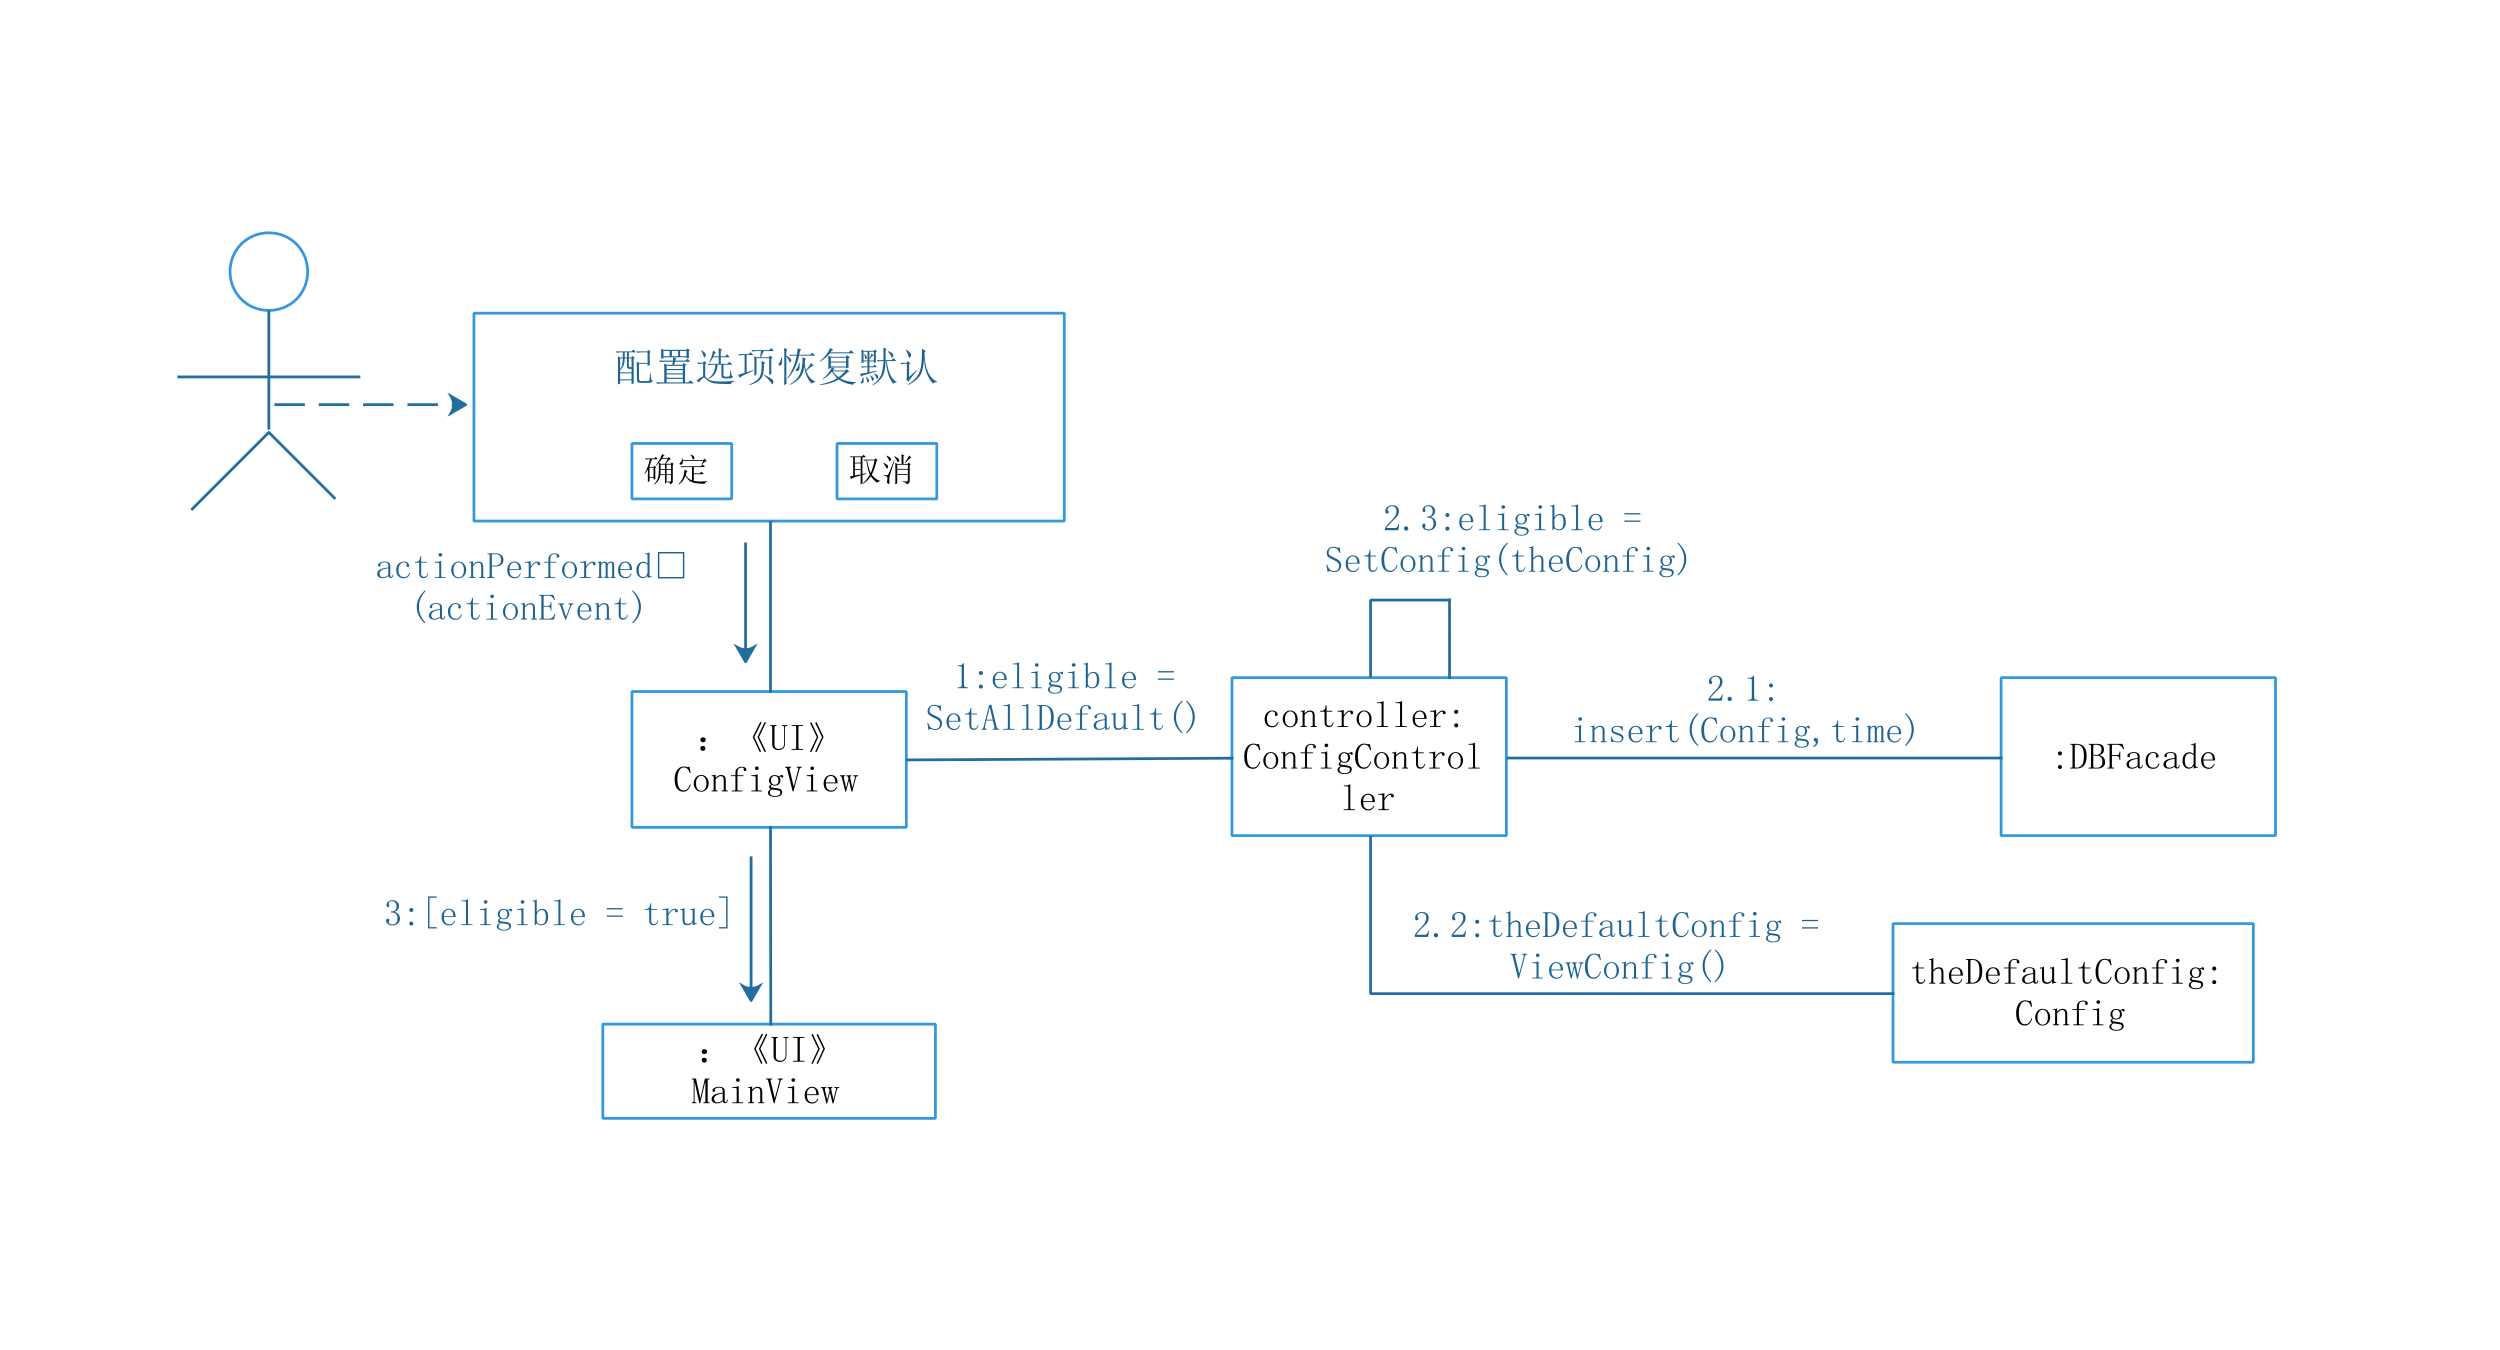 <?xml version="1.0" encoding="UTF-8"?>
<svg xmlns="http://www.w3.org/2000/svg" xmlns:xlink="http://www.w3.org/1999/xlink" width="676.5pt" height="365.25pt" viewBox="0 0 676.5 365.25" version="1.1">
<defs>
<g>
<symbol overflow="visible" id="glyph0-0">
<path style="stroke:none;" d=""/>
</symbol>
<symbol overflow="visible" id="glyph0-1">
<path style="stroke:none;" d="M 2.422 -1.055 C 2.574 -0.949 2.648 -0.773 2.637 -0.527 C 2.621 -0.277 2.523 -0.102 2.344 0 C 2.16 0.102 2.027 0.152 1.953 0.156 C 1.871 0.152 1.742 0.102 1.562 0 C 1.379 -0.102 1.281 -0.281 1.27 -0.547 C 1.254 -0.805 1.332 -0.98 1.504 -1.074 C 1.672 -1.16 1.82 -1.207 1.953 -1.211 C 2.105 -1.207 2.262 -1.156 2.422 -1.055 Z M 2.422 -3.418 C 2.602 -3.324 2.695 -3.145 2.695 -2.871 C 2.695 -2.598 2.59 -2.414 2.383 -2.324 C 2.172 -2.23 2.027 -2.184 1.953 -2.188 C 1.82 -2.184 1.672 -2.242 1.504 -2.363 C 1.332 -2.477 1.254 -2.66 1.27 -2.91 C 1.281 -3.156 1.379 -3.324 1.562 -3.418 C 1.742 -3.504 1.887 -3.551 1.992 -3.555 C 2.094 -3.551 2.234 -3.504 2.422 -3.418 Z M 2.422 -3.418 "/>
</symbol>
<symbol overflow="visible" id="glyph0-2">
<path style="stroke:none;" d="M 8.672 -7.695 L 9.023 -7.539 L 7.148 -3.633 L 9.023 0.273 L 8.672 0.469 L 6.719 -3.594 Z M 7.5 -7.734 L 7.852 -7.539 L 5.859 -3.633 L 7.695 0.273 L 7.344 0.469 L 5.43 -3.633 Z M 7.5 -7.734 "/>
</symbol>
<symbol overflow="visible" id="glyph0-3">
<path style="stroke:none;" d="M 2.539 -0.391 C 2.926 -0.387 3.258 -0.516 3.535 -0.781 C 3.805 -1.039 3.941 -1.367 3.945 -1.758 L 3.945 -6.289 C 3.941 -6.391 3.918 -6.469 3.867 -6.523 C 3.812 -6.57 3.719 -6.598 3.594 -6.602 L 3.359 -6.602 L 3.359 -6.836 L 4.766 -6.836 L 4.766 -6.602 L 4.531 -6.602 C 4.422 -6.598 4.34 -6.57 4.277 -6.523 C 4.211 -6.469 4.176 -6.391 4.18 -6.289 L 4.18 -1.758 C 4.176 -1.234 4 -0.824 3.652 -0.527 C 3.297 -0.227 2.902 -0.074 2.461 -0.078 C 1.992 -0.074 1.582 -0.207 1.23 -0.469 C 0.879 -0.727 0.703 -1.141 0.703 -1.719 L 0.703 -6.289 C 0.703 -6.391 0.676 -6.469 0.625 -6.523 C 0.57 -6.57 0.48 -6.598 0.352 -6.602 L 0.156 -6.602 L 0.156 -6.836 L 1.875 -6.836 L 1.875 -6.602 L 1.68 -6.602 C 1.574 -6.598 1.488 -6.57 1.426 -6.523 C 1.355 -6.469 1.324 -6.391 1.328 -6.289 L 1.328 -1.719 C 1.324 -1.195 1.434 -0.844 1.66 -0.664 C 1.879 -0.477 2.172 -0.387 2.539 -0.391 Z M 2.539 -0.391 "/>
</symbol>
<symbol overflow="visible" id="glyph0-4">
<path style="stroke:none;" d="M 0.938 -6.602 L 0.938 -6.836 L 4.062 -6.836 L 4.062 -6.602 L 3.164 -6.602 C 3.059 -6.598 2.973 -6.57 2.91 -6.523 C 2.844 -6.469 2.812 -6.391 2.812 -6.289 L 2.812 -0.703 C 2.812 -0.598 2.844 -0.52 2.91 -0.469 C 2.973 -0.414 3.059 -0.387 3.164 -0.391 L 4.062 -0.391 L 4.062 -0.156 L 0.938 -0.156 L 0.938 -0.391 L 1.836 -0.391 C 1.961 -0.387 2.055 -0.414 2.109 -0.469 C 2.16 -0.52 2.184 -0.598 2.188 -0.703 L 2.188 -6.289 C 2.184 -6.391 2.16 -6.469 2.109 -6.523 C 2.055 -6.57 1.961 -6.598 1.836 -6.602 Z M 0.938 -6.602 "/>
</symbol>
<symbol overflow="visible" id="glyph0-5">
<path style="stroke:none;" d="M 1.289 0.469 L 0.938 0.312 L 2.773 -3.594 L 0.938 -7.461 L 1.289 -7.656 L 3.203 -3.633 Z M 2.695 0.469 L 2.344 0.312 L 4.18 -3.594 L 2.344 -7.461 L 2.695 -7.656 L 4.609 -3.633 Z M 2.695 0.469 "/>
</symbol>
<symbol overflow="visible" id="glyph0-6">
<path style="stroke:none;" d="M 2.695 -0.078 C 1.965 -0.074 1.383 -0.348 0.957 -0.898 C 0.523 -1.441 0.309 -2.301 0.312 -3.477 C 0.309 -4.461 0.539 -5.281 0.996 -5.938 C 1.449 -6.586 2.066 -6.914 2.852 -6.914 C 3.031 -6.914 3.215 -6.887 3.398 -6.836 C 3.578 -6.754 3.734 -6.715 3.867 -6.719 C 3.969 -6.715 4.051 -6.727 4.121 -6.758 C 4.184 -6.781 4.242 -6.836 4.297 -6.914 L 4.648 -5.195 L 4.414 -5.117 C 4.254 -5.609 4.047 -5.988 3.789 -6.25 C 3.527 -6.508 3.188 -6.637 2.773 -6.641 C 2.223 -6.637 1.801 -6.34 1.504 -5.742 C 1.203 -5.141 1.055 -4.398 1.055 -3.516 C 1.055 -2.551 1.184 -1.793 1.445 -1.25 C 1.703 -0.699 2.133 -0.426 2.734 -0.43 C 3.148 -0.426 3.508 -0.578 3.809 -0.879 C 4.105 -1.176 4.305 -1.57 4.414 -2.07 L 4.648 -1.953 C 4.516 -1.402 4.277 -0.953 3.926 -0.605 C 3.574 -0.25 3.164 -0.074 2.695 -0.078 Z M 2.695 -0.078 "/>
</symbol>
<symbol overflow="visible" id="glyph0-7">
<path style="stroke:none;" d="M 4.531 -2.344 C 4.527 -1.691 4.332 -1.148 3.945 -0.723 C 3.551 -0.289 3.07 -0.074 2.5 -0.078 C 1.898 -0.074 1.41 -0.297 1.035 -0.742 C 0.656 -1.184 0.469 -1.719 0.469 -2.344 C 0.469 -2.914 0.656 -3.434 1.035 -3.906 C 1.41 -4.371 1.898 -4.605 2.5 -4.609 C 3.121 -4.605 3.617 -4.371 3.984 -3.906 C 4.348 -3.434 4.527 -2.914 4.531 -2.344 Z M 1.094 -2.305 C 1.09 -1.625 1.227 -1.125 1.504 -0.801 C 1.773 -0.473 2.105 -0.309 2.5 -0.312 C 2.941 -0.309 3.285 -0.484 3.535 -0.84 C 3.777 -1.188 3.902 -1.676 3.906 -2.305 C 3.902 -2.977 3.766 -3.492 3.496 -3.848 C 3.219 -4.195 2.887 -4.371 2.5 -4.375 C 2.133 -4.371 1.809 -4.195 1.523 -3.848 C 1.234 -3.492 1.09 -2.977 1.094 -2.305 Z M 1.094 -2.305 "/>
</symbol>
<symbol overflow="visible" id="glyph0-8">
<path style="stroke:none;" d="M 0.312 -0.156 L 0.312 -0.391 L 0.508 -0.391 C 0.637 -0.387 0.727 -0.414 0.781 -0.469 C 0.828 -0.52 0.855 -0.598 0.859 -0.703 L 0.859 -4.062 C 0.855 -4.137 0.844 -4.195 0.82 -4.238 C 0.793 -4.273 0.738 -4.293 0.664 -4.297 L 0.352 -4.297 L 0.352 -4.531 L 0.625 -4.531 C 0.754 -4.527 0.879 -4.543 0.996 -4.57 C 1.113 -4.594 1.223 -4.645 1.328 -4.727 L 1.406 -4.727 L 1.406 -3.828 C 1.641 -4.086 1.875 -4.281 2.109 -4.414 C 2.344 -4.539 2.59 -4.605 2.852 -4.609 C 3.293 -4.605 3.617 -4.488 3.828 -4.258 C 4.031 -4.02 4.137 -3.668 4.141 -3.203 L 4.141 -0.703 C 4.137 -0.598 4.168 -0.52 4.238 -0.469 C 4.301 -0.414 4.387 -0.387 4.492 -0.391 L 4.688 -0.391 L 4.688 -0.156 L 3.047 -0.156 L 3.047 -0.391 L 3.242 -0.391 C 3.367 -0.387 3.461 -0.414 3.516 -0.469 C 3.566 -0.52 3.59 -0.598 3.594 -0.703 L 3.594 -3.32 C 3.59 -3.629 3.527 -3.871 3.398 -4.043 C 3.266 -4.211 3.07 -4.293 2.812 -4.297 C 2.578 -4.293 2.336 -4.215 2.09 -4.062 C 1.84 -3.902 1.613 -3.684 1.406 -3.398 L 1.406 -0.703 C 1.406 -0.598 1.438 -0.52 1.504 -0.469 C 1.566 -0.414 1.652 -0.387 1.758 -0.391 L 1.953 -0.391 L 1.953 -0.156 Z M 0.312 -0.156 "/>
</symbol>
<symbol overflow="visible" id="glyph0-9">
<path style="stroke:none;" d="M 1.758 -5.195 C 1.758 -5.738 1.926 -6.148 2.266 -6.426 C 2.602 -6.695 2.98 -6.832 3.398 -6.836 C 3.84 -6.832 4.172 -6.754 4.395 -6.602 C 4.613 -6.441 4.723 -6.258 4.727 -6.055 C 4.723 -5.945 4.695 -5.855 4.648 -5.781 C 4.594 -5.699 4.492 -5.66 4.336 -5.664 C 4.23 -5.66 4.145 -5.688 4.082 -5.742 C 4.016 -5.793 3.984 -5.883 3.984 -6.016 C 3.984 -6.039 3.996 -6.078 4.023 -6.133 C 4.02 -6.184 4.02 -6.223 4.023 -6.25 C 4.02 -6.352 3.98 -6.438 3.906 -6.504 C 3.824 -6.566 3.641 -6.598 3.359 -6.602 C 3.043 -6.598 2.789 -6.5 2.598 -6.309 C 2.398 -6.109 2.301 -5.777 2.305 -5.312 L 2.305 -4.531 L 3.945 -4.531 L 3.945 -4.297 L 2.305 -4.297 L 2.305 -0.703 C 2.301 -0.598 2.336 -0.52 2.402 -0.469 C 2.465 -0.414 2.547 -0.387 2.656 -0.391 L 3.594 -0.391 L 3.594 -0.156 L 0.742 -0.156 L 0.742 -0.391 L 1.406 -0.391 C 1.535 -0.387 1.625 -0.414 1.68 -0.469 C 1.73 -0.52 1.758 -0.598 1.758 -0.703 L 1.758 -4.297 L 0.547 -4.297 L 0.547 -4.531 L 1.758 -4.531 Z M 1.758 -5.195 "/>
</symbol>
<symbol overflow="visible" id="glyph0-10">
<path style="stroke:none;" d="M 2.227 -3.926 C 2.227 -4.027 2.199 -4.109 2.148 -4.176 C 2.094 -4.238 2.004 -4.27 1.875 -4.273 L 1.055 -4.297 L 1.055 -4.531 L 1.445 -4.539 C 1.676 -4.531 1.898 -4.547 2.109 -4.59 C 2.316 -4.625 2.512 -4.699 2.695 -4.805 L 2.773 -4.805 L 2.773 -0.703 C 2.77 -0.598 2.805 -0.52 2.871 -0.469 C 2.934 -0.414 3.016 -0.387 3.125 -0.391 L 3.945 -0.391 L 3.945 -0.156 L 1.055 -0.156 L 1.055 -0.391 L 1.875 -0.391 C 2.004 -0.387 2.094 -0.414 2.148 -0.469 C 2.199 -0.52 2.227 -0.598 2.227 -0.703 Z M 2.539 -6.914 C 2.664 -6.914 2.781 -6.867 2.891 -6.777 C 2.992 -6.684 3.047 -6.574 3.047 -6.445 C 3.047 -6.312 2.992 -6.195 2.891 -6.094 C 2.781 -5.988 2.664 -5.934 2.539 -5.938 C 2.406 -5.934 2.289 -5.988 2.188 -6.094 C 2.078 -6.195 2.027 -6.312 2.031 -6.445 C 2.027 -6.574 2.078 -6.684 2.188 -6.777 C 2.289 -6.867 2.406 -6.914 2.539 -6.914 Z M 2.539 -6.914 "/>
</symbol>
<symbol overflow="visible" id="glyph0-11">
<path style="stroke:none;" d="M 1.367 -3.086 C 1.363 -2.77 1.457 -2.504 1.641 -2.285 C 1.82 -2.062 2.066 -1.949 2.383 -1.953 C 2.719 -1.949 2.973 -2.047 3.145 -2.246 C 3.312 -2.438 3.398 -2.719 3.398 -3.086 C 3.398 -3.527 3.301 -3.848 3.105 -4.043 C 2.91 -4.238 2.668 -4.336 2.383 -4.336 C 2.094 -4.336 1.852 -4.238 1.66 -4.043 C 1.461 -3.848 1.363 -3.527 1.367 -3.086 Z M 3.281 -0.977 C 3.672 -0.922 3.957 -0.812 4.141 -0.645 C 4.32 -0.473 4.41 -0.246 4.414 0.039 C 4.41 0.426 4.25 0.738 3.926 0.977 C 3.598 1.207 3.082 1.324 2.383 1.328 C 1.832 1.324 1.391 1.215 1.055 0.996 C 0.715 0.773 0.543 0.52 0.547 0.234 C 0.543 0.055 0.609 -0.125 0.742 -0.312 C 0.871 -0.492 1.078 -0.637 1.367 -0.742 C 1.207 -0.816 1.086 -0.902 0.996 -0.996 C 0.902 -1.086 0.855 -1.195 0.859 -1.328 C 0.855 -1.48 0.906 -1.617 1.016 -1.738 C 1.117 -1.852 1.25 -1.949 1.406 -2.031 C 1.25 -2.16 1.113 -2.316 0.996 -2.5 C 0.879 -2.68 0.82 -2.875 0.82 -3.086 C 0.82 -3.473 0.957 -3.816 1.23 -4.121 C 1.504 -4.418 1.887 -4.57 2.383 -4.57 C 2.59 -4.57 2.793 -4.543 2.988 -4.492 C 3.184 -4.438 3.344 -4.348 3.477 -4.219 C 3.656 -4.348 3.82 -4.445 3.965 -4.512 C 4.105 -4.574 4.23 -4.605 4.336 -4.609 C 4.465 -4.605 4.555 -4.559 4.609 -4.473 C 4.66 -4.379 4.688 -4.297 4.688 -4.219 C 4.688 -4.113 4.668 -4.027 4.629 -3.965 C 4.59 -3.898 4.516 -3.867 4.414 -3.867 C 4.332 -3.867 4.27 -3.887 4.219 -3.926 C 4.164 -3.965 4.125 -4.023 4.102 -4.102 C 4.074 -4.18 4.016 -4.211 3.926 -4.199 C 3.832 -4.184 3.734 -4.137 3.633 -4.062 C 3.734 -3.953 3.812 -3.812 3.867 -3.633 C 3.918 -3.449 3.941 -3.266 3.945 -3.086 C 3.941 -2.77 3.82 -2.465 3.574 -2.168 C 3.324 -1.867 2.926 -1.715 2.383 -1.719 C 2.223 -1.715 2.078 -1.734 1.953 -1.777 C 1.82 -1.812 1.719 -1.859 1.641 -1.914 C 1.535 -1.859 1.457 -1.793 1.406 -1.719 C 1.352 -1.637 1.324 -1.574 1.328 -1.523 C 1.324 -1.418 1.352 -1.34 1.406 -1.289 C 1.457 -1.234 1.535 -1.207 1.641 -1.211 C 1.977 -1.156 2.281 -1.109 2.559 -1.074 C 2.828 -1.031 3.07 -1 3.281 -0.977 Z M 1.68 -0.664 C 1.441 -0.555 1.277 -0.434 1.191 -0.293 C 1.098 -0.148 1.055 0.027 1.055 0.234 C 1.055 0.441 1.172 0.637 1.406 0.82 C 1.641 1 1.992 1.09 2.461 1.094 C 2.902 1.09 3.254 1.02 3.516 0.879 C 3.773 0.734 3.902 0.52 3.906 0.234 C 3.902 0.055 3.871 -0.086 3.809 -0.195 C 3.742 -0.297 3.645 -0.363 3.516 -0.391 C 3.254 -0.441 2.965 -0.492 2.656 -0.547 C 2.34 -0.57 2.016 -0.609 1.68 -0.664 Z M 1.68 -0.664 "/>
</symbol>
<symbol overflow="visible" id="glyph0-12">
<path style="stroke:none;" d="M 3.32 -6.602 L 3.32 -6.836 L 4.727 -6.836 L 4.727 -6.602 L 4.57 -6.602 C 4.465 -6.598 4.367 -6.559 4.277 -6.484 C 4.184 -6.402 4.109 -6.258 4.062 -6.055 L 2.461 -0.156 L 2.227 -0.156 L 0.781 -6.055 C 0.75 -6.234 0.707 -6.371 0.645 -6.465 C 0.578 -6.551 0.48 -6.598 0.352 -6.602 L 0.156 -6.602 L 0.156 -6.836 L 1.836 -6.836 L 1.836 -6.602 L 1.68 -6.602 C 1.547 -6.598 1.461 -6.559 1.426 -6.484 C 1.383 -6.402 1.379 -6.297 1.406 -6.172 L 2.5 -1.602 L 2.578 -1.602 L 3.75 -6.055 C 3.773 -6.156 3.785 -6.234 3.789 -6.289 C 3.785 -6.363 3.766 -6.438 3.73 -6.504 C 3.688 -6.566 3.59 -6.598 3.438 -6.602 Z M 3.32 -6.602 "/>
</symbol>
<symbol overflow="visible" id="glyph0-13">
<path style="stroke:none;" d="M 3.75 -2.578 C 3.773 -3.148 3.676 -3.582 3.457 -3.887 C 3.234 -4.184 2.941 -4.336 2.578 -4.336 C 2.188 -4.336 1.867 -4.18 1.621 -3.867 C 1.371 -3.555 1.246 -3.125 1.25 -2.578 Z M 1.25 -2.344 C 1.246 -1.641 1.383 -1.137 1.66 -0.84 C 1.93 -0.535 2.289 -0.387 2.734 -0.391 C 3.07 -0.387 3.355 -0.484 3.594 -0.684 C 3.824 -0.875 3.996 -1.117 4.102 -1.406 L 4.297 -1.328 C 4.215 -1.039 4.039 -0.758 3.77 -0.488 C 3.492 -0.211 3.121 -0.074 2.656 -0.078 C 2.055 -0.074 1.566 -0.27 1.191 -0.664 C 0.809 -1.051 0.621 -1.613 0.625 -2.344 C 0.621 -2.992 0.809 -3.531 1.191 -3.965 C 1.566 -4.391 2.031 -4.605 2.578 -4.609 C 3.07 -4.605 3.5 -4.438 3.867 -4.102 C 4.23 -3.762 4.41 -3.176 4.414 -2.344 Z M 1.25 -2.344 "/>
</symbol>
<symbol overflow="visible" id="glyph0-14">
<path style="stroke:none;" d="M 3.633 -4.531 L 4.961 -4.531 L 4.961 -4.297 L 4.805 -4.297 C 4.699 -4.293 4.605 -4.254 4.531 -4.18 C 4.449 -4.098 4.387 -3.969 4.336 -3.789 L 3.398 -0.117 L 3.164 -0.117 L 2.461 -3.09 L 1.719 -0.117 L 1.484 -0.117 L 0.586 -3.711 C 0.559 -3.891 0.504 -4.035 0.43 -4.141 C 0.348 -4.242 0.27 -4.293 0.195 -4.297 L 0.039 -4.297 L 0.039 -4.531 L 1.445 -4.531 L 1.445 -4.297 L 1.289 -4.297 C 1.184 -4.293 1.117 -4.25 1.094 -4.16 C 1.066 -4.066 1.066 -3.941 1.094 -3.789 L 1.68 -1.254 L 1.758 -1.254 L 2.344 -3.594 C 2.316 -3.824 2.262 -4 2.188 -4.121 C 2.105 -4.234 2.016 -4.293 1.914 -4.297 L 1.797 -4.297 L 1.797 -4.531 L 3.125 -4.531 L 3.125 -4.297 L 3.008 -4.297 C 2.898 -4.293 2.836 -4.25 2.812 -4.16 C 2.785 -4.066 2.785 -3.941 2.812 -3.785 L 3.398 -1.219 L 3.438 -1.219 L 4.102 -3.984 C 4.125 -4.086 4.109 -4.164 4.062 -4.219 C 4.008 -4.27 3.93 -4.293 3.828 -4.297 L 3.633 -4.297 Z M 3.633 -4.531 "/>
</symbol>
<symbol overflow="visible" id="glyph0-15">
<path style="stroke:none;" d="M 4.375 -0.703 C 4.371 -0.598 4.402 -0.52 4.473 -0.469 C 4.535 -0.414 4.621 -0.387 4.727 -0.391 L 4.883 -0.391 L 4.883 -0.156 L 3.203 -0.156 L 3.203 -0.391 L 3.398 -0.391 C 3.527 -0.387 3.617 -0.414 3.672 -0.469 C 3.723 -0.52 3.75 -0.598 3.75 -0.703 L 3.75 -5.809 L 3.672 -5.809 L 2.344 -0.156 L 2.109 -0.156 L 0.898 -5.703 L 0.82 -5.703 L 0.82 -0.703 C 0.82 -0.598 0.852 -0.52 0.918 -0.469 C 0.98 -0.414 1.066 -0.387 1.172 -0.391 L 1.289 -0.391 L 1.289 -0.156 L 0.117 -0.156 L 0.117 -0.391 L 0.234 -0.391 C 0.363 -0.387 0.453 -0.414 0.508 -0.469 C 0.559 -0.52 0.586 -0.598 0.586 -0.703 L 0.586 -6.289 C 0.586 -6.391 0.559 -6.469 0.508 -6.523 C 0.453 -6.57 0.363 -6.598 0.234 -6.602 L 0.078 -6.602 L 0.078 -6.836 L 1.211 -6.836 L 2.344 -1.625 L 2.422 -1.625 L 3.633 -6.836 L 4.883 -6.836 L 4.883 -6.602 L 4.727 -6.602 C 4.621 -6.598 4.535 -6.57 4.473 -6.523 C 4.402 -6.469 4.371 -6.391 4.375 -6.289 Z M 4.375 -0.703 "/>
</symbol>
<symbol overflow="visible" id="glyph0-16">
<path style="stroke:none;" d="M 1.914 -0.117 C 1.441 -0.117 1.078 -0.227 0.82 -0.449 C 0.559 -0.668 0.426 -0.922 0.43 -1.211 C 0.426 -1.676 0.629 -2.059 1.035 -2.363 C 1.438 -2.66 2.238 -2.875 3.438 -3.008 L 3.438 -3.477 C 3.434 -3.734 3.375 -3.949 3.262 -4.121 C 3.141 -4.285 2.875 -4.371 2.461 -4.375 C 2.016 -4.371 1.703 -4.301 1.523 -4.16 C 1.34 -4.016 1.273 -3.863 1.328 -3.711 C 1.352 -3.656 1.363 -3.605 1.367 -3.555 C 1.363 -3.5 1.344 -3.434 1.309 -3.359 C 1.266 -3.277 1.168 -3.238 1.016 -3.242 C 0.906 -3.238 0.824 -3.273 0.762 -3.34 C 0.695 -3.402 0.66 -3.5 0.664 -3.633 C 0.66 -3.867 0.832 -4.086 1.172 -4.297 C 1.508 -4.5 1.922 -4.605 2.422 -4.609 C 2.938 -4.605 3.328 -4.508 3.594 -4.316 C 3.852 -4.117 3.984 -3.836 3.984 -3.477 L 3.984 -0.898 C 3.984 -0.688 4.004 -0.566 4.043 -0.527 C 4.082 -0.488 4.152 -0.469 4.258 -0.469 C 4.387 -0.469 4.477 -0.527 4.531 -0.645 C 4.578 -0.762 4.605 -0.922 4.609 -1.133 L 4.805 -1.133 C 4.805 -0.766 4.738 -0.512 4.609 -0.371 C 4.477 -0.223 4.309 -0.152 4.102 -0.156 C 3.918 -0.152 3.773 -0.191 3.672 -0.273 C 3.566 -0.348 3.488 -0.477 3.438 -0.664 C 3.176 -0.477 2.934 -0.34 2.715 -0.254 C 2.488 -0.16 2.223 -0.117 1.914 -0.117 Z M 1.094 -1.328 C 1.09 -1.09 1.16 -0.875 1.309 -0.684 C 1.449 -0.484 1.68 -0.387 1.992 -0.391 C 2.227 -0.387 2.461 -0.434 2.695 -0.527 C 2.93 -0.617 3.176 -0.754 3.438 -0.938 L 3.438 -2.773 C 2.551 -2.664 1.938 -2.488 1.602 -2.246 C 1.258 -1.996 1.09 -1.691 1.094 -1.328 Z M 1.094 -1.328 "/>
</symbol>
<symbol overflow="visible" id="glyph0-17">
<path style="stroke:none;" d="M 4.375 -1.953 C 4.371 -1.453 4.188 -1.02 3.828 -0.645 C 3.461 -0.266 2.953 -0.074 2.305 -0.078 C 1.832 -0.074 1.43 -0.207 1.094 -0.469 C 0.754 -0.727 0.586 -1.023 0.586 -1.367 C 0.586 -1.52 0.637 -1.656 0.742 -1.777 C 0.844 -1.891 0.949 -1.949 1.055 -1.953 C 1.211 -1.949 1.32 -1.891 1.387 -1.777 C 1.449 -1.656 1.48 -1.559 1.484 -1.484 C 1.48 -1.352 1.457 -1.25 1.406 -1.172 C 1.352 -1.066 1.324 -0.973 1.328 -0.898 C 1.324 -0.738 1.422 -0.609 1.621 -0.508 C 1.812 -0.402 2.027 -0.352 2.266 -0.352 C 2.73 -0.352 3.082 -0.488 3.32 -0.762 C 3.551 -1.035 3.668 -1.457 3.672 -2.031 C 3.668 -2.496 3.543 -2.875 3.301 -3.164 C 3.051 -3.449 2.59 -3.59 1.914 -3.594 L 1.914 -3.867 C 2.434 -3.867 2.816 -3.988 3.066 -4.238 C 3.309 -4.48 3.434 -4.828 3.438 -5.273 C 3.434 -5.637 3.336 -5.953 3.145 -6.23 C 2.945 -6.5 2.641 -6.637 2.227 -6.641 C 2.043 -6.637 1.848 -6.594 1.641 -6.504 C 1.43 -6.41 1.324 -6.258 1.328 -6.055 C 1.324 -5.844 1.352 -5.715 1.406 -5.664 C 1.457 -5.609 1.48 -5.543 1.484 -5.469 C 1.48 -5.336 1.457 -5.234 1.406 -5.156 C 1.352 -5.078 1.258 -5.039 1.133 -5.039 C 1.023 -5.039 0.926 -5.078 0.84 -5.156 C 0.746 -5.234 0.703 -5.375 0.703 -5.586 C 0.703 -5.973 0.871 -6.293 1.211 -6.543 C 1.547 -6.789 1.938 -6.914 2.383 -6.914 C 2.902 -6.914 3.32 -6.75 3.633 -6.426 C 3.945 -6.098 4.102 -5.754 4.102 -5.391 C 4.102 -5 4.004 -4.668 3.809 -4.395 C 3.613 -4.121 3.305 -3.918 2.891 -3.789 C 3.461 -3.578 3.852 -3.305 4.062 -2.969 C 4.266 -2.629 4.371 -2.289 4.375 -1.953 Z M 4.375 -1.953 "/>
</symbol>
<symbol overflow="visible" id="glyph0-18">
<path style="stroke:none;" d="M 2.969 -4.258 C 2.965 -4.098 2.914 -3.969 2.812 -3.867 C 2.707 -3.762 2.574 -3.707 2.422 -3.711 C 2.262 -3.707 2.133 -3.762 2.031 -3.867 C 1.926 -3.969 1.875 -4.098 1.875 -4.258 C 1.875 -4.41 1.926 -4.539 2.031 -4.648 C 2.133 -4.75 2.262 -4.805 2.422 -4.805 C 2.574 -4.805 2.707 -4.75 2.812 -4.648 C 2.914 -4.539 2.965 -4.41 2.969 -4.258 Z M 2.969 -0.586 C 2.965 -0.43 2.914 -0.297 2.812 -0.195 C 2.707 -0.086 2.574 -0.035 2.422 -0.039 C 2.262 -0.035 2.133 -0.086 2.031 -0.195 C 1.926 -0.297 1.875 -0.43 1.875 -0.586 C 1.875 -0.742 1.926 -0.871 2.031 -0.977 C 2.133 -1.078 2.262 -1.129 2.422 -1.133 C 2.574 -1.129 2.707 -1.078 2.812 -0.977 C 2.914 -0.871 2.965 -0.742 2.969 -0.586 Z M 2.969 -0.586 "/>
</symbol>
<symbol overflow="visible" id="glyph0-19">
<path style="stroke:none;" d="M 4.297 -7.93 L 4.297 -7.578 L 2.344 -7.578 L 2.344 0.391 L 4.297 0.391 L 4.297 0.742 L 1.953 0.742 L 1.953 -7.93 Z M 4.297 -7.93 "/>
</symbol>
<symbol overflow="visible" id="glyph0-20">
<path style="stroke:none;" d="M 1.445 -6.836 C 1.676 -6.832 1.898 -6.859 2.109 -6.914 C 2.316 -6.965 2.512 -7.043 2.695 -7.148 L 2.773 -7.148 L 2.773 -0.703 C 2.77 -0.598 2.805 -0.52 2.871 -0.469 C 2.934 -0.414 3.016 -0.387 3.125 -0.391 L 4.023 -0.391 L 4.023 -0.156 L 0.977 -0.156 L 0.977 -0.391 L 1.875 -0.391 C 2.004 -0.387 2.094 -0.414 2.148 -0.469 C 2.199 -0.52 2.227 -0.598 2.227 -0.703 L 2.227 -6.289 C 2.227 -6.391 2.199 -6.469 2.148 -6.523 C 2.094 -6.57 2.004 -6.598 1.875 -6.602 L 1.016 -6.602 L 1.016 -6.836 Z M 1.445 -6.836 "/>
</symbol>
<symbol overflow="visible" id="glyph0-21">
<path style="stroke:none;" d="M 1.367 -3.633 C 1.492 -3.918 1.703 -4.145 1.992 -4.316 C 2.277 -4.484 2.551 -4.57 2.812 -4.57 C 3.359 -4.57 3.77 -4.379 4.043 -4.004 C 4.316 -3.621 4.453 -3.07 4.453 -2.344 C 4.453 -1.613 4.277 -1.059 3.926 -0.684 C 3.574 -0.305 3.137 -0.117 2.617 -0.117 C 2.355 -0.117 2.113 -0.16 1.895 -0.254 C 1.668 -0.34 1.48 -0.465 1.328 -0.625 L 0.977 -0.156 L 0.82 -0.156 L 0.82 -6.289 C 0.82 -6.391 0.793 -6.469 0.742 -6.523 C 0.688 -6.57 0.598 -6.598 0.469 -6.602 L 0.234 -6.602 L 0.234 -6.836 L 0.586 -6.836 C 0.715 -6.832 0.844 -6.859 0.977 -6.914 C 1.105 -6.965 1.234 -7.043 1.367 -7.148 Z M 1.367 -1.445 C 1.363 -1.156 1.461 -0.91 1.66 -0.703 C 1.852 -0.492 2.145 -0.387 2.539 -0.391 C 3.004 -0.387 3.336 -0.551 3.535 -0.879 C 3.727 -1.203 3.824 -1.691 3.828 -2.344 C 3.824 -2.969 3.742 -3.441 3.574 -3.77 C 3.402 -4.09 3.133 -4.254 2.773 -4.258 C 2.457 -4.254 2.184 -4.164 1.953 -3.984 C 1.715 -3.801 1.52 -3.473 1.367 -3.008 Z M 1.367 -1.445 "/>
</symbol>
<symbol overflow="visible" id="glyph0-22">
<path style="stroke:none;" d=""/>
</symbol>
<symbol overflow="visible" id="glyph0-23">
<path style="stroke:none;" d="M 0.312 -4.414 L 0.312 -4.766 L 4.648 -4.766 L 4.648 -4.414 Z M 0.312 -2.422 L 0.312 -2.773 L 4.648 -2.773 L 4.648 -2.422 Z M 0.312 -2.422 "/>
</symbol>
<symbol overflow="visible" id="glyph0-24">
<path style="stroke:none;" d="M 2.344 -1.406 C 2.344 -1.039 2.406 -0.789 2.539 -0.664 C 2.664 -0.531 2.859 -0.469 3.125 -0.469 C 3.383 -0.469 3.594 -0.551 3.75 -0.723 C 3.906 -0.887 4.008 -1.129 4.062 -1.445 L 4.258 -1.367 C 4.203 -1 4.066 -0.703 3.848 -0.469 C 3.625 -0.234 3.332 -0.117 2.969 -0.117 C 2.574 -0.117 2.281 -0.234 2.09 -0.469 C 1.891 -0.703 1.793 -1.066 1.797 -1.562 L 1.797 -4.297 L 0.625 -4.297 L 0.625 -4.531 L 0.938 -4.531 C 1.25 -4.527 1.504 -4.625 1.699 -4.824 C 1.895 -5.016 2.016 -5.324 2.07 -5.742 L 2.109 -6.055 L 2.344 -6.055 L 2.344 -4.531 L 3.906 -4.531 L 3.906 -4.297 L 2.344 -4.297 Z M 2.344 -1.406 "/>
</symbol>
<symbol overflow="visible" id="glyph0-25">
<path style="stroke:none;" d="M 1.992 -3.32 C 2.25 -3.734 2.527 -4.055 2.832 -4.277 C 3.129 -4.496 3.438 -4.605 3.75 -4.609 C 4.008 -4.605 4.207 -4.547 4.355 -4.434 C 4.496 -4.312 4.57 -4.176 4.57 -4.023 C 4.57 -3.891 4.535 -3.785 4.473 -3.711 C 4.402 -3.629 4.305 -3.59 4.18 -3.594 C 4.047 -3.59 3.949 -3.629 3.887 -3.711 C 3.816 -3.785 3.797 -3.891 3.828 -4.023 C 3.824 -4.098 3.812 -4.164 3.789 -4.219 C 3.762 -4.27 3.684 -4.293 3.555 -4.297 C 3.344 -4.293 3.09 -4.164 2.793 -3.906 C 2.492 -3.645 2.227 -3.281 1.992 -2.812 L 1.992 -0.703 C 1.992 -0.598 2.023 -0.52 2.09 -0.469 C 2.152 -0.414 2.238 -0.387 2.344 -0.391 L 3.203 -0.391 L 3.203 -0.156 L 0.312 -0.156 L 0.312 -0.391 L 1.094 -0.391 C 1.223 -0.387 1.312 -0.414 1.367 -0.469 C 1.414 -0.52 1.441 -0.598 1.445 -0.703 L 1.445 -3.945 C 1.441 -4.047 1.414 -4.133 1.367 -4.199 C 1.312 -4.262 1.223 -4.293 1.094 -4.297 L 0.352 -4.297 L 0.352 -4.531 L 0.664 -4.531 C 0.844 -4.527 1.059 -4.547 1.309 -4.59 C 1.551 -4.625 1.742 -4.672 1.875 -4.727 L 1.992 -4.727 Z M 1.992 -3.32 "/>
</symbol>
<symbol overflow="visible" id="glyph0-26">
<path style="stroke:none;" d="M 2.266 -0.508 C 2.574 -0.504 2.84 -0.582 3.066 -0.742 C 3.285 -0.895 3.449 -1.141 3.555 -1.484 L 3.555 -3.945 C 3.551 -4.047 3.523 -4.133 3.477 -4.199 C 3.422 -4.262 3.332 -4.293 3.203 -4.297 L 2.969 -4.297 L 2.969 -4.531 L 3.203 -4.531 C 3.355 -4.527 3.5 -4.543 3.633 -4.57 C 3.762 -4.594 3.891 -4.656 4.023 -4.766 L 4.102 -4.766 L 4.102 -0.938 C 4.102 -0.832 4.133 -0.754 4.199 -0.703 C 4.262 -0.648 4.348 -0.621 4.453 -0.625 L 4.688 -0.625 L 4.688 -0.391 L 4.453 -0.391 C 4.32 -0.387 4.188 -0.367 4.062 -0.332 C 3.93 -0.289 3.789 -0.23 3.633 -0.156 L 3.555 -0.156 L 3.555 -0.977 C 3.422 -0.688 3.227 -0.473 2.969 -0.332 C 2.707 -0.188 2.406 -0.117 2.07 -0.117 C 1.648 -0.117 1.336 -0.234 1.133 -0.469 C 0.922 -0.703 0.82 -1.078 0.82 -1.602 L 0.82 -3.945 C 0.82 -4.047 0.793 -4.133 0.742 -4.199 C 0.688 -4.262 0.598 -4.293 0.469 -4.297 L 0.234 -4.297 L 0.234 -4.531 L 0.469 -4.531 C 0.625 -4.527 0.766 -4.543 0.898 -4.57 C 1.023 -4.594 1.156 -4.656 1.289 -4.766 L 1.367 -4.766 L 1.367 -1.523 C 1.363 -1.156 1.441 -0.895 1.602 -0.742 C 1.754 -0.582 1.977 -0.504 2.266 -0.508 Z M 2.266 -0.508 "/>
</symbol>
<symbol overflow="visible" id="glyph0-27">
<path style="stroke:none;" d="M 3.008 0.742 L 0.664 0.742 L 0.664 0.391 L 2.617 0.391 L 2.617 -7.578 L 0.664 -7.578 L 0.664 -7.93 L 3.008 -7.93 Z M 3.008 0.742 "/>
</symbol>
<symbol overflow="visible" id="glyph0-28">
<path style="stroke:none;" d="M 3.359 -3.477 C 3.355 -3.551 3.371 -3.605 3.398 -3.633 C 3.398 -3.656 3.41 -3.707 3.438 -3.789 C 3.461 -3.891 3.41 -4.016 3.281 -4.16 C 3.148 -4.301 2.926 -4.371 2.617 -4.375 C 2.223 -4.371 1.891 -4.184 1.621 -3.809 C 1.344 -3.43 1.207 -2.926 1.211 -2.305 C 1.207 -1.727 1.324 -1.266 1.562 -0.918 C 1.793 -0.562 2.184 -0.387 2.734 -0.391 C 3.098 -0.387 3.402 -0.504 3.652 -0.742 C 3.895 -0.973 4.07 -1.246 4.18 -1.562 L 4.375 -1.484 C 4.27 -1.09 4.074 -0.758 3.789 -0.488 C 3.5 -0.211 3.109 -0.074 2.617 -0.078 C 1.988 -0.074 1.492 -0.27 1.133 -0.664 C 0.766 -1.051 0.586 -1.613 0.586 -2.344 C 0.586 -2.992 0.781 -3.531 1.172 -3.965 C 1.562 -4.391 2.07 -4.605 2.695 -4.609 C 3.137 -4.605 3.48 -4.488 3.73 -4.258 C 3.977 -4.02 4.102 -3.785 4.102 -3.555 C 4.102 -3.395 4.066 -3.285 4.004 -3.223 C 3.934 -3.156 3.836 -3.121 3.711 -3.125 C 3.602 -3.121 3.52 -3.156 3.457 -3.223 C 3.391 -3.285 3.355 -3.367 3.359 -3.477 Z M 3.359 -3.477 "/>
</symbol>
<symbol overflow="visible" id="glyph0-29">
<path style="stroke:none;" d="M 1.484 -3.281 L 1.484 -0.703 C 1.48 -0.598 1.516 -0.52 1.582 -0.469 C 1.645 -0.414 1.727 -0.387 1.836 -0.391 L 2.109 -0.391 L 2.109 -0.156 L 0.234 -0.156 L 0.234 -0.391 L 0.508 -0.391 C 0.637 -0.387 0.727 -0.414 0.781 -0.469 C 0.828 -0.52 0.855 -0.598 0.859 -0.703 L 0.859 -6.289 C 0.855 -6.391 0.828 -6.469 0.781 -6.523 C 0.727 -6.57 0.637 -6.598 0.508 -6.602 L 0.273 -6.602 L 0.273 -6.836 L 2.578 -6.836 C 3.227 -6.832 3.727 -6.668 4.082 -6.348 C 4.43 -6.02 4.605 -5.609 4.609 -5.117 C 4.605 -4.516 4.418 -4.062 4.043 -3.75 C 3.664 -3.438 3.215 -3.281 2.695 -3.281 Z M 2.461 -3.516 C 2.852 -3.516 3.195 -3.633 3.496 -3.867 C 3.793 -4.102 3.941 -4.504 3.945 -5.078 C 3.941 -5.598 3.82 -5.98 3.574 -6.23 C 3.324 -6.473 2.926 -6.598 2.383 -6.602 L 1.836 -6.602 C 1.727 -6.598 1.645 -6.57 1.582 -6.523 C 1.516 -6.469 1.48 -6.391 1.484 -6.289 L 1.484 -3.516 Z M 2.461 -3.516 "/>
</symbol>
<symbol overflow="visible" id="glyph0-30">
<path style="stroke:none;" d="M 0.273 -4.531 C 0.402 -4.527 0.531 -4.543 0.664 -4.57 C 0.789 -4.594 0.895 -4.633 0.977 -4.688 L 1.055 -4.688 L 1.055 -4.023 C 1.184 -4.23 1.324 -4.379 1.484 -4.473 C 1.637 -4.559 1.809 -4.605 1.992 -4.609 C 2.227 -4.605 2.406 -4.559 2.539 -4.473 C 2.664 -4.379 2.742 -4.23 2.773 -4.023 C 2.898 -4.23 3.051 -4.379 3.223 -4.473 C 3.391 -4.559 3.566 -4.605 3.75 -4.609 C 4.062 -4.605 4.277 -4.516 4.395 -4.336 C 4.512 -4.152 4.57 -3.918 4.57 -3.633 L 4.57 -0.664 C 4.57 -0.555 4.594 -0.484 4.648 -0.449 C 4.695 -0.406 4.773 -0.387 4.883 -0.391 L 4.961 -0.391 L 4.961 -0.156 L 3.633 -0.156 L 3.633 -0.391 L 3.711 -0.391 C 3.812 -0.387 3.891 -0.406 3.945 -0.449 C 3.992 -0.484 4.02 -0.555 4.023 -0.664 L 4.023 -3.594 C 4.02 -3.875 3.988 -4.066 3.926 -4.16 C 3.859 -4.25 3.762 -4.293 3.633 -4.297 C 3.449 -4.293 3.285 -4.23 3.145 -4.102 C 3 -3.969 2.891 -3.785 2.812 -3.555 L 2.812 -0.664 C 2.812 -0.555 2.836 -0.484 2.891 -0.449 C 2.938 -0.406 3.016 -0.387 3.125 -0.391 L 3.203 -0.391 L 3.203 -0.156 L 1.875 -0.156 L 1.875 -0.391 L 1.953 -0.391 C 2.055 -0.387 2.133 -0.406 2.188 -0.449 C 2.234 -0.484 2.262 -0.555 2.266 -0.664 L 2.266 -3.594 C 2.262 -3.824 2.234 -4 2.188 -4.121 C 2.133 -4.234 2.031 -4.293 1.875 -4.297 C 1.691 -4.293 1.527 -4.23 1.387 -4.102 C 1.242 -3.969 1.133 -3.773 1.055 -3.516 L 1.055 -0.664 C 1.055 -0.555 1.078 -0.484 1.133 -0.449 C 1.18 -0.406 1.258 -0.387 1.367 -0.391 L 1.445 -0.391 L 1.445 -0.156 L 0.117 -0.156 L 0.117 -0.391 L 0.195 -0.391 C 0.297 -0.387 0.375 -0.406 0.43 -0.449 C 0.477 -0.484 0.504 -0.555 0.508 -0.664 L 0.508 -4.062 C 0.504 -4.137 0.492 -4.195 0.469 -4.238 C 0.441 -4.273 0.387 -4.293 0.312 -4.297 L 0.156 -4.297 L 0.156 -4.531 Z M 0.273 -4.531 "/>
</symbol>
<symbol overflow="visible" id="glyph0-31">
<path style="stroke:none;" d="M 3.594 -3.688 C 3.461 -3.891 3.293 -4.039 3.086 -4.129 C 2.875 -4.211 2.668 -4.254 2.461 -4.258 C 2.07 -4.254 1.762 -4.07 1.543 -3.711 C 1.316 -3.344 1.207 -2.863 1.211 -2.266 C 1.207 -1.637 1.312 -1.176 1.523 -0.879 C 1.73 -0.578 2.027 -0.426 2.422 -0.43 C 2.703 -0.426 2.945 -0.52 3.145 -0.703 C 3.336 -0.887 3.484 -1.16 3.594 -1.527 Z M 2.305 -0.117 C 1.832 -0.117 1.43 -0.305 1.094 -0.684 C 0.754 -1.059 0.586 -1.613 0.586 -2.344 C 0.586 -3.02 0.766 -3.559 1.133 -3.965 C 1.492 -4.367 1.922 -4.57 2.422 -4.57 C 2.625 -4.57 2.84 -4.523 3.066 -4.434 C 3.285 -4.34 3.461 -4.203 3.594 -4.023 L 3.594 -6.133 C 3.59 -6.285 3.566 -6.402 3.516 -6.484 C 3.461 -6.559 3.367 -6.598 3.242 -6.602 L 2.93 -6.602 L 2.93 -6.836 L 3.359 -6.836 C 3.484 -6.832 3.617 -6.859 3.75 -6.914 C 3.879 -6.965 4.008 -7.043 4.141 -7.148 L 4.141 -0.977 C 4.137 -0.844 4.164 -0.754 4.219 -0.703 C 4.27 -0.648 4.348 -0.621 4.453 -0.625 L 4.727 -0.625 L 4.727 -0.391 L 4.492 -0.391 C 4.387 -0.387 4.262 -0.367 4.121 -0.332 C 3.973 -0.289 3.824 -0.23 3.672 -0.156 L 3.594 -0.156 L 3.594 -0.898 C 3.461 -0.66 3.285 -0.473 3.066 -0.332 C 2.84 -0.188 2.586 -0.117 2.305 -0.117 Z M 2.305 -0.117 "/>
</symbol>
<symbol overflow="visible" id="glyph0-32">
<path style="stroke:none;" d="M 1.406 -0.039 L 1.406 -7.188 L 8.555 -7.188 L 8.555 -0.039 Z M 1.797 -6.797 L 1.797 -0.43 L 8.164 -0.43 L 8.164 -6.797 Z M 1.797 -6.797 "/>
</symbol>
<symbol overflow="visible" id="glyph0-33">
<path style="stroke:none;" d="M 4.531 -7.852 C 3.93 -7.227 3.48 -6.555 3.184 -5.84 C 2.879 -5.121 2.73 -4.371 2.734 -3.594 C 2.73 -2.781 2.879 -2.027 3.184 -1.328 C 3.48 -0.621 3.93 0.039 4.531 0.664 L 4.336 0.859 C 3.605 0.207 3.059 -0.488 2.695 -1.23 C 2.328 -1.973 2.145 -2.758 2.148 -3.594 C 2.145 -4.398 2.328 -5.176 2.695 -5.918 C 3.059 -6.66 3.605 -7.367 4.336 -8.047 Z M 4.531 -7.852 "/>
</symbol>
<symbol overflow="visible" id="glyph0-34">
<path style="stroke:none;" d="M 0.312 -6.602 L 0.312 -6.836 L 4.141 -6.836 L 4.57 -5.508 L 4.375 -5.43 C 4.164 -5.816 3.941 -6.109 3.711 -6.309 C 3.473 -6.5 3.215 -6.598 2.93 -6.602 L 1.836 -6.602 C 1.727 -6.598 1.645 -6.57 1.582 -6.523 C 1.516 -6.469 1.48 -6.391 1.484 -6.289 L 1.484 -3.867 L 2.617 -3.867 C 2.875 -3.867 3.062 -3.93 3.184 -4.062 C 3.297 -4.188 3.355 -4.383 3.359 -4.648 L 3.359 -4.883 L 3.594 -4.883 L 3.594 -2.578 L 3.359 -2.578 L 3.359 -2.734 C 3.355 -3.02 3.297 -3.242 3.184 -3.398 C 3.062 -3.555 2.875 -3.633 2.617 -3.633 L 1.484 -3.633 L 1.484 -0.703 C 1.48 -0.598 1.516 -0.52 1.582 -0.469 C 1.645 -0.414 1.727 -0.387 1.836 -0.391 L 2.852 -0.391 C 3.238 -0.387 3.57 -0.496 3.848 -0.723 C 4.117 -0.941 4.332 -1.289 4.492 -1.758 L 4.688 -1.68 L 4.258 -0.156 L 0.273 -0.156 L 0.273 -0.391 L 0.508 -0.391 C 0.637 -0.387 0.727 -0.414 0.781 -0.469 C 0.828 -0.52 0.855 -0.598 0.859 -0.703 L 0.859 -6.289 C 0.855 -6.391 0.828 -6.469 0.781 -6.523 C 0.727 -6.57 0.637 -6.598 0.508 -6.602 Z M 0.312 -6.602 "/>
</symbol>
<symbol overflow="visible" id="glyph0-35">
<path style="stroke:none;" d="M 2.539 -0.117 L 2.305 -0.117 L 0.977 -3.945 C 0.949 -4.047 0.898 -4.133 0.82 -4.199 C 0.742 -4.262 0.648 -4.293 0.547 -4.297 L 0.352 -4.297 L 0.352 -4.531 L 2.031 -4.531 L 2.031 -4.297 L 1.875 -4.297 C 1.719 -4.293 1.625 -4.27 1.602 -4.219 C 1.57 -4.164 1.559 -4.109 1.562 -4.062 C 1.559 -3.953 1.57 -3.863 1.602 -3.789 L 2.539 -1.035 L 2.617 -1.035 L 3.555 -3.75 C 3.605 -3.879 3.633 -3.969 3.633 -4.023 C 3.633 -4.047 3.605 -4.098 3.555 -4.18 C 3.5 -4.254 3.395 -4.293 3.242 -4.297 L 3.164 -4.297 L 3.164 -4.531 L 4.57 -4.531 L 4.57 -4.297 L 4.492 -4.297 C 4.332 -4.293 4.207 -4.25 4.121 -4.16 C 4.027 -4.066 3.945 -3.93 3.867 -3.75 Z M 2.539 -0.117 "/>
</symbol>
<symbol overflow="visible" id="glyph0-36">
<path style="stroke:none;" d="M 0.43 -7.852 L 0.625 -8.047 C 1.352 -7.367 1.898 -6.66 2.266 -5.918 C 2.629 -5.176 2.812 -4.398 2.812 -3.594 C 2.812 -2.758 2.629 -1.973 2.266 -1.23 C 1.898 -0.488 1.352 0.207 0.625 0.859 L 0.43 0.664 C 1.023 0.039 1.473 -0.621 1.777 -1.328 C 2.074 -2.027 2.227 -2.781 2.227 -3.594 C 2.227 -4.371 2.074 -5.121 1.777 -5.84 C 1.473 -6.555 1.023 -7.227 0.43 -7.852 Z M 0.43 -7.852 "/>
</symbol>
<symbol overflow="visible" id="glyph0-37">
<path style="stroke:none;" d="M 2.852 -6.953 L 2.852 -1.016 C 2.848 -0.805 2.914 -0.648 3.047 -0.547 C 3.176 -0.438 3.355 -0.387 3.594 -0.391 L 3.984 -0.391 L 3.984 -0.156 L 1.133 -0.156 L 1.133 -0.391 L 1.484 -0.391 C 1.742 -0.387 1.934 -0.438 2.051 -0.547 C 2.168 -0.648 2.227 -0.805 2.227 -1.016 L 2.227 -5.742 C 2.227 -5.844 2.191 -5.926 2.129 -5.996 C 2.059 -6.059 1.961 -6.094 1.836 -6.094 L 1.133 -6.094 L 1.133 -6.328 L 1.484 -6.328 C 1.793 -6.328 2.047 -6.379 2.246 -6.484 C 2.438 -6.586 2.59 -6.742 2.695 -6.953 Z M 2.852 -6.953 "/>
</symbol>
<symbol overflow="visible" id="glyph0-38">
<path style="stroke:none;" d="M 2.344 -3.359 C 1.641 -3.668 1.156 -3.941 0.898 -4.18 C 0.633 -4.41 0.504 -4.777 0.508 -5.273 C 0.504 -5.664 0.668 -6.035 0.996 -6.387 C 1.32 -6.738 1.781 -6.914 2.383 -6.914 C 2.641 -6.914 2.887 -6.875 3.125 -6.797 C 3.355 -6.691 3.527 -6.637 3.633 -6.641 C 3.711 -6.637 3.781 -6.656 3.848 -6.699 C 3.91 -6.734 3.969 -6.809 4.023 -6.914 L 4.18 -5.312 L 3.984 -5.234 C 3.75 -5.777 3.508 -6.148 3.262 -6.348 C 3.012 -6.539 2.691 -6.637 2.305 -6.641 C 1.805 -6.637 1.469 -6.5 1.289 -6.23 C 1.105 -5.953 1.012 -5.66 1.016 -5.352 C 1.012 -5.062 1.098 -4.836 1.27 -4.668 C 1.438 -4.496 1.898 -4.242 2.656 -3.906 C 3.277 -3.648 3.727 -3.359 4.004 -3.035 C 4.273 -2.707 4.41 -2.32 4.414 -1.879 C 4.41 -1.406 4.25 -0.988 3.926 -0.625 C 3.598 -0.258 3.121 -0.074 2.5 -0.078 C 2.238 -0.074 2.004 -0.129 1.797 -0.234 C 1.559 -0.312 1.375 -0.352 1.25 -0.352 C 1.168 -0.352 1.09 -0.324 1.016 -0.273 C 0.934 -0.219 0.844 -0.152 0.742 -0.078 L 0.43 -1.992 L 0.664 -2.07 C 0.844 -1.414 1.098 -0.965 1.426 -0.723 C 1.746 -0.473 2.117 -0.352 2.539 -0.352 C 2.977 -0.352 3.309 -0.48 3.535 -0.742 C 3.754 -1 3.867 -1.379 3.867 -1.875 C 3.867 -2.133 3.742 -2.387 3.496 -2.637 C 3.246 -2.883 2.863 -3.121 2.344 -3.359 Z M 2.344 -3.359 "/>
</symbol>
<symbol overflow="visible" id="glyph0-39">
<path style="stroke:none;" d="M 3.164 -2.656 L 1.406 -2.656 L 1.055 -1.172 C 1.027 -1.039 1.012 -0.934 1.016 -0.859 C 1.012 -0.754 1.031 -0.648 1.074 -0.547 C 1.109 -0.438 1.223 -0.387 1.406 -0.391 L 1.523 -0.391 L 1.523 -0.156 L 0.078 -0.156 L 0.078 -0.391 L 0.195 -0.391 C 0.297 -0.387 0.391 -0.418 0.469 -0.488 C 0.547 -0.551 0.598 -0.664 0.625 -0.82 L 2.148 -6.797 L 2.734 -6.992 L 4.219 -0.82 C 4.27 -0.664 4.332 -0.551 4.414 -0.488 C 4.488 -0.418 4.582 -0.387 4.688 -0.391 L 4.805 -0.391 L 4.805 -0.156 L 3.125 -0.156 L 3.125 -0.391 L 3.281 -0.391 C 3.438 -0.387 3.527 -0.418 3.555 -0.488 C 3.578 -0.551 3.59 -0.609 3.594 -0.664 C 3.59 -0.766 3.578 -0.859 3.555 -0.938 Z M 2.344 -6.133 L 2.305 -6.133 L 1.484 -2.891 L 3.125 -2.891 Z M 2.344 -6.133 "/>
</symbol>
<symbol overflow="visible" id="glyph0-40">
<path style="stroke:none;" d="M 3.906 -3.555 C 3.902 -4.672 3.734 -5.461 3.398 -5.918 C 3.059 -6.371 2.59 -6.598 1.992 -6.602 C 1.809 -6.598 1.672 -6.57 1.582 -6.523 C 1.488 -6.469 1.441 -6.391 1.445 -6.289 L 1.445 -0.703 C 1.441 -0.598 1.48 -0.52 1.562 -0.469 C 1.637 -0.414 1.742 -0.387 1.875 -0.391 C 2.445 -0.387 2.926 -0.602 3.32 -1.035 C 3.707 -1.461 3.902 -2.301 3.906 -3.555 Z M 0.82 -6.289 C 0.82 -6.391 0.793 -6.469 0.742 -6.523 C 0.688 -6.57 0.598 -6.598 0.469 -6.602 L 0.234 -6.602 L 0.234 -6.836 L 1.992 -6.836 C 2.797 -6.832 3.441 -6.57 3.926 -6.055 C 4.406 -5.531 4.645 -4.727 4.648 -3.633 C 4.645 -2.434 4.41 -1.555 3.945 -0.996 C 3.473 -0.434 2.785 -0.152 1.875 -0.156 L 0.195 -0.156 L 0.195 -0.391 L 0.469 -0.391 C 0.598 -0.387 0.688 -0.414 0.742 -0.469 C 0.793 -0.52 0.82 -0.598 0.82 -0.703 Z M 0.82 -6.289 "/>
</symbol>
<symbol overflow="visible" id="glyph0-41">
<path style="stroke:none;" d="M 0.156 -0.156 L 0.156 -0.391 L 0.469 -0.391 C 0.598 -0.387 0.688 -0.414 0.742 -0.469 C 0.793 -0.52 0.82 -0.598 0.82 -0.703 L 0.82 -6.289 C 0.82 -6.391 0.793 -6.469 0.742 -6.523 C 0.688 -6.57 0.598 -6.598 0.469 -6.602 L 0.234 -6.602 L 0.234 -6.836 L 2.5 -6.836 C 3.121 -6.832 3.582 -6.707 3.887 -6.465 C 4.184 -6.215 4.336 -5.832 4.336 -5.312 C 4.336 -4.945 4.258 -4.645 4.102 -4.414 C 3.945 -4.176 3.617 -3.969 3.125 -3.789 C 3.719 -3.605 4.125 -3.344 4.336 -3.008 C 4.543 -2.664 4.645 -2.289 4.648 -1.875 C 4.645 -1.352 4.465 -0.934 4.102 -0.625 C 3.734 -0.309 3.238 -0.152 2.617 -0.156 Z M 2.5 -0.391 C 2.941 -0.387 3.285 -0.523 3.535 -0.801 C 3.777 -1.07 3.902 -1.453 3.906 -1.953 C 3.902 -2.523 3.773 -2.949 3.516 -3.223 C 3.254 -3.496 2.863 -3.633 2.344 -3.633 L 1.445 -3.633 L 1.445 -0.703 C 1.441 -0.598 1.473 -0.52 1.543 -0.469 C 1.605 -0.414 1.691 -0.387 1.797 -0.391 Z M 3.672 -5.312 C 3.668 -5.777 3.539 -6.109 3.281 -6.309 C 3.02 -6.5 2.68 -6.598 2.266 -6.602 L 1.797 -6.602 C 1.691 -6.598 1.605 -6.57 1.543 -6.523 C 1.473 -6.469 1.441 -6.391 1.445 -6.289 L 1.445 -3.867 L 2.461 -3.867 C 2.746 -3.867 3.02 -3.984 3.281 -4.219 C 3.539 -4.453 3.668 -4.816 3.672 -5.312 Z M 3.672 -5.312 "/>
</symbol>
<symbol overflow="visible" id="glyph0-42">
<path style="stroke:none;" d="M 2.109 -0.391 L 2.109 -0.156 L 0.234 -0.156 L 0.234 -0.391 L 0.508 -0.391 C 0.637 -0.387 0.727 -0.414 0.781 -0.469 C 0.828 -0.52 0.855 -0.598 0.859 -0.703 L 0.859 -6.289 C 0.855 -6.391 0.828 -6.469 0.781 -6.523 C 0.727 -6.57 0.637 -6.598 0.508 -6.602 L 0.273 -6.602 L 0.273 -6.836 L 4.336 -6.836 L 4.805 -5.43 L 4.609 -5.352 C 4.398 -5.766 4.152 -6.078 3.867 -6.289 C 3.578 -6.492 3.266 -6.598 2.93 -6.602 L 1.836 -6.602 C 1.727 -6.598 1.645 -6.57 1.582 -6.523 C 1.516 -6.469 1.48 -6.391 1.484 -6.289 L 1.484 -3.789 L 2.773 -3.789 C 3.031 -3.785 3.223 -3.844 3.34 -3.965 C 3.457 -4.078 3.516 -4.266 3.516 -4.531 L 3.516 -4.727 L 3.75 -4.727 L 3.75 -2.461 L 3.516 -2.461 L 3.516 -2.617 C 3.516 -2.926 3.457 -3.16 3.34 -3.32 C 3.223 -3.473 3.031 -3.551 2.773 -3.555 L 1.484 -3.555 L 1.484 -0.703 C 1.48 -0.598 1.516 -0.52 1.582 -0.469 C 1.645 -0.414 1.727 -0.387 1.836 -0.391 Z M 2.109 -0.391 "/>
</symbol>
<symbol overflow="visible" id="glyph0-43">
<path style="stroke:none;" d="M 3.633 -5.195 C 3.633 -5.66 3.527 -6.02 3.32 -6.27 C 3.109 -6.516 2.797 -6.637 2.383 -6.641 C 2.066 -6.637 1.801 -6.555 1.582 -6.387 C 1.359 -6.215 1.246 -6 1.25 -5.742 C 1.246 -5.586 1.301 -5.453 1.406 -5.352 C 1.484 -5.242 1.523 -5.141 1.523 -5.039 C 1.523 -4.906 1.488 -4.809 1.426 -4.746 C 1.355 -4.68 1.258 -4.645 1.133 -4.648 C 0.973 -4.645 0.852 -4.691 0.762 -4.785 C 0.668 -4.875 0.621 -5.023 0.625 -5.234 C 0.621 -5.777 0.816 -6.195 1.211 -6.484 C 1.598 -6.77 2.016 -6.914 2.461 -6.914 C 3.086 -6.914 3.547 -6.758 3.848 -6.445 C 4.145 -6.133 4.293 -5.742 4.297 -5.273 C 4.293 -4.961 4.223 -4.648 4.082 -4.336 C 3.938 -4.023 3.711 -3.723 3.398 -3.438 C 2.641 -2.707 2.059 -2.113 1.66 -1.66 C 1.254 -1.199 1.016 -0.895 0.938 -0.742 L 3.242 -0.742 C 3.473 -0.738 3.668 -0.828 3.828 -1.016 C 3.98 -1.195 4.086 -1.469 4.141 -1.836 L 4.375 -1.836 L 4.141 -0.156 L 0.508 -0.156 L 0.508 -0.664 C 0.637 -0.895 0.852 -1.195 1.152 -1.562 C 1.449 -1.926 1.848 -2.355 2.344 -2.852 C 2.785 -3.293 3.109 -3.711 3.32 -4.102 C 3.527 -4.492 3.633 -4.855 3.633 -5.195 Z M 3.633 -5.195 "/>
</symbol>
<symbol overflow="visible" id="glyph0-44">
<path style="stroke:none;" d="M 1.25 -0.039 C 1.09 -0.035 0.953 -0.086 0.84 -0.195 C 0.719 -0.297 0.66 -0.441 0.664 -0.625 C 0.66 -0.805 0.719 -0.949 0.84 -1.055 C 0.953 -1.156 1.09 -1.207 1.25 -1.211 C 1.402 -1.207 1.539 -1.148 1.66 -1.035 C 1.773 -0.914 1.832 -0.777 1.836 -0.625 C 1.832 -0.441 1.773 -0.297 1.66 -0.195 C 1.539 -0.086 1.402 -0.035 1.25 -0.039 Z M 1.25 -0.039 "/>
</symbol>
<symbol overflow="visible" id="glyph0-45">
<path style="stroke:none;" d="M 0.977 -3.398 C 0.973 -3.789 1.121 -4.086 1.426 -4.297 C 1.723 -4.5 2.082 -4.605 2.5 -4.609 C 2.73 -4.605 2.953 -4.578 3.164 -4.531 C 3.371 -4.449 3.512 -4.41 3.594 -4.414 C 3.668 -4.41 3.734 -4.426 3.789 -4.453 C 3.84 -4.477 3.906 -4.527 3.984 -4.609 L 4.141 -3.32 L 3.906 -3.281 C 3.801 -3.617 3.625 -3.883 3.379 -4.082 C 3.129 -4.273 2.848 -4.371 2.539 -4.375 C 2.195 -4.371 1.93 -4.305 1.738 -4.18 C 1.539 -4.047 1.441 -3.867 1.445 -3.633 C 1.441 -3.422 1.488 -3.258 1.582 -3.145 C 1.672 -3.023 1.832 -2.938 2.07 -2.891 C 2.25 -2.809 2.484 -2.73 2.773 -2.656 C 3.031 -2.547 3.281 -2.445 3.516 -2.344 C 3.723 -2.238 3.898 -2.102 4.043 -1.934 C 4.184 -1.762 4.254 -1.57 4.258 -1.367 C 4.254 -0.973 4.117 -0.668 3.848 -0.449 C 3.57 -0.227 3.172 -0.117 2.656 -0.117 C 2.312 -0.117 2.066 -0.156 1.914 -0.234 C 1.73 -0.285 1.586 -0.309 1.484 -0.312 C 1.402 -0.309 1.32 -0.289 1.23 -0.254 C 1.137 -0.211 1.039 -0.168 0.938 -0.117 L 0.82 -1.562 L 1.055 -1.602 C 1.133 -1.18 1.301 -0.867 1.562 -0.664 C 1.82 -0.453 2.184 -0.352 2.656 -0.352 C 3.016 -0.352 3.297 -0.414 3.496 -0.547 C 3.688 -0.672 3.785 -0.867 3.789 -1.133 C 3.785 -1.312 3.734 -1.465 3.633 -1.582 C 3.527 -1.699 3.422 -1.781 3.32 -1.836 C 3.059 -1.938 2.773 -2.055 2.461 -2.188 C 2.148 -2.289 1.875 -2.395 1.641 -2.5 C 1.406 -2.602 1.234 -2.73 1.133 -2.891 C 1.023 -3.043 0.973 -3.215 0.977 -3.398 Z M 0.977 -3.398 "/>
</symbol>
<symbol overflow="visible" id="glyph0-46">
<path style="stroke:none;" d="M 0.703 -0.859 C 0.703 -0.961 0.746 -1.066 0.84 -1.172 C 0.926 -1.273 1.062 -1.324 1.25 -1.328 C 1.453 -1.324 1.617 -1.238 1.738 -1.074 C 1.852 -0.902 1.91 -0.727 1.914 -0.547 C 1.91 -0.18 1.805 0.156 1.602 0.469 C 1.391 0.781 1.094 1.016 0.703 1.172 L 0.547 0.977 C 0.805 0.816 1 0.652 1.133 0.488 C 1.258 0.316 1.324 0.145 1.328 -0.039 C 1.324 -0.168 1.219 -0.285 1.016 -0.391 C 0.805 -0.492 0.703 -0.648 0.703 -0.859 Z M 0.703 -0.859 "/>
</symbol>
<symbol overflow="visible" id="glyph0-47">
<path style="stroke:none;" d="M 0.312 -0.156 L 0.312 -0.391 L 0.508 -0.391 C 0.637 -0.387 0.727 -0.414 0.781 -0.469 C 0.828 -0.52 0.855 -0.598 0.859 -0.703 L 0.859 -6.289 C 0.855 -6.391 0.828 -6.469 0.781 -6.523 C 0.727 -6.57 0.637 -6.598 0.508 -6.602 L 0.273 -6.602 L 0.273 -6.836 L 0.703 -6.836 C 0.805 -6.832 0.906 -6.859 1.016 -6.914 C 1.117 -6.965 1.223 -7.043 1.328 -7.148 L 1.406 -7.148 L 1.406 -3.828 C 1.641 -4.109 1.879 -4.312 2.129 -4.434 C 2.371 -4.547 2.641 -4.605 2.93 -4.609 C 3.32 -4.605 3.617 -4.496 3.828 -4.277 C 4.031 -4.055 4.137 -3.707 4.141 -3.242 L 4.141 -0.703 C 4.137 -0.598 4.168 -0.52 4.238 -0.469 C 4.301 -0.414 4.387 -0.387 4.492 -0.391 L 4.688 -0.391 L 4.688 -0.156 L 3.047 -0.156 L 3.047 -0.391 L 3.242 -0.391 C 3.367 -0.387 3.461 -0.414 3.516 -0.469 C 3.566 -0.52 3.59 -0.598 3.594 -0.703 L 3.594 -3.164 C 3.59 -3.605 3.52 -3.898 3.379 -4.043 C 3.234 -4.184 3.047 -4.254 2.812 -4.258 C 2.602 -4.254 2.371 -4.188 2.129 -4.062 C 1.879 -3.93 1.641 -3.711 1.406 -3.398 L 1.406 -0.703 C 1.406 -0.598 1.438 -0.52 1.504 -0.469 C 1.566 -0.414 1.652 -0.387 1.758 -0.391 L 1.953 -0.391 L 1.953 -0.156 Z M 0.312 -0.156 "/>
</symbol>
<symbol overflow="visible" id="glyph1-0">
<path style="stroke:none;" d=""/>
</symbol>
<symbol overflow="visible" id="glyph1-1">
<path style="stroke:none;" d="M 1.828 -3.129 L 1.828 -1.582 L 3.41 -1.898 L 3.41 -3.129 Z M 3.867 -1.723 C 3.867 -0.668 3.879 0.07 3.902 0.492 L 3.375 0.809 C 3.398 0.152 3.41 -0.656 3.41 -1.617 C 1.863 -1.195 0.996 -0.855 0.809 -0.598 L 0.457 -1.301 C 0.738 -1.348 1.043 -1.406 1.371 -1.477 L 1.371 -6.539 L 1.09 -6.539 L 0.738 -6.469 L 0.457 -6.75 L 3.762 -6.75 L 4.184 -7.172 L 4.816 -6.539 L 3.867 -6.539 L 3.867 -2.004 L 4.922 -2.215 L 4.957 -2.074 Z M 1.828 -6.539 L 1.828 -5.062 L 3.41 -5.062 L 3.41 -6.539 Z M 3.41 -4.852 L 1.828 -4.852 L 1.828 -3.34 L 3.41 -3.34 Z M 4.113 -5.871 L 7.102 -5.871 L 7.383 -6.223 L 8.016 -5.73 L 7.699 -5.52 C 7.348 -4.043 6.914 -2.801 6.398 -1.793 C 7.008 -0.949 7.734 -0.41 8.578 -0.176 L 8.578 -0.035 C 8.273 0.012 8.039 0.152 7.875 0.387 C 7.195 -0.082 6.621 -0.668 6.152 -1.371 C 5.52 -0.48 4.793 0.223 3.973 0.738 L 3.902 0.633 C 4.723 -0.094 5.379 -0.891 5.871 -1.758 C 5.379 -3.047 5.074 -4.348 4.957 -5.66 L 4.711 -5.66 L 4.395 -5.59 Z M 5.133 -5.66 C 5.367 -4.254 5.695 -3.117 6.117 -2.25 C 6.562 -3.234 6.902 -4.371 7.137 -5.66 Z M 5.133 -5.66 "/>
</symbol>
<symbol overflow="visible" id="glyph1-2">
<path style="stroke:none;" d="M 5.484 -4.711 C 5.484 -6.164 5.473 -7.043 5.449 -7.348 L 6.258 -6.961 L 5.977 -6.75 L 5.977 -4.711 L 7.102 -4.711 L 7.383 -5.062 L 7.945 -4.605 L 7.664 -4.359 L 7.664 -0.176 C 7.664 0.316 7.406 0.656 6.891 0.844 C 6.844 0.469 6.469 0.223 5.766 0.105 L 5.766 -0.035 C 6.258 -0.012 6.621 0.012 6.855 0.035 C 7.066 0.035 7.172 -0.094 7.172 -0.352 L 7.172 -1.758 L 4.289 -1.758 L 4.289 0.562 L 3.762 0.809 C 3.785 0.152 3.797 -0.891 3.797 -2.32 C 3.797 -3.75 3.785 -4.652 3.762 -5.027 L 4.289 -4.711 Z M 3.551 -6.82 C 4.184 -6.492 4.551 -6.25 4.656 -6.098 C 4.762 -5.945 4.816 -5.824 4.816 -5.73 C 4.816 -5.613 4.773 -5.484 4.691 -5.344 C 4.609 -5.203 4.547 -5.133 4.5 -5.133 C 4.43 -5.133 4.359 -5.238 4.289 -5.449 C 4.172 -5.777 3.902 -6.211 3.48 -6.75 Z M 7.488 -6.961 L 8.121 -6.434 C 7.957 -6.41 7.734 -6.246 7.453 -5.941 C 7.148 -5.637 6.809 -5.32 6.434 -4.992 L 6.328 -5.062 C 6.961 -5.93 7.348 -6.562 7.488 -6.961 Z M 4.289 -3.164 L 4.289 -1.969 L 7.172 -1.969 L 7.172 -3.164 Z M 4.289 -4.5 L 4.289 -3.375 L 7.172 -3.375 L 7.172 -4.5 Z M 3.551 -5.625 C 2.754 -3.188 2.32 -1.816 2.25 -1.512 C 2.18 -1.207 2.145 -0.844 2.145 -0.422 C 2.145 0 2.156 0.316 2.18 0.527 C 2.18 0.645 2.133 0.703 2.039 0.703 C 1.992 0.703 1.891 0.66 1.738 0.578 C 1.586 0.496 1.512 0.363 1.512 0.176 C 1.512 0.012 1.535 -0.152 1.582 -0.316 C 1.629 -0.504 1.652 -0.68 1.652 -0.844 C 1.652 -1.031 1.594 -1.172 1.477 -1.266 C 1.359 -1.359 1.078 -1.453 0.633 -1.547 L 0.633 -1.688 C 1.148 -1.641 1.453 -1.621 1.547 -1.633 C 1.641 -1.645 1.758 -1.75 1.898 -1.949 C 2.039 -2.148 2.543 -3.387 3.41 -5.66 Z M 0.598 -4.992 C 1.395 -4.641 1.797 -4.348 1.809 -4.113 C 1.82 -3.879 1.793 -3.707 1.723 -3.602 C 1.652 -3.496 1.594 -3.445 1.547 -3.445 C 1.453 -3.445 1.371 -3.551 1.301 -3.762 C 1.16 -4.066 0.902 -4.441 0.527 -4.887 Z M 1.441 -6.961 C 2.098 -6.656 2.453 -6.434 2.512 -6.293 C 2.57 -6.152 2.602 -6.047 2.602 -5.977 C 2.602 -5.859 2.555 -5.734 2.461 -5.605 C 2.367 -5.477 2.309 -5.414 2.285 -5.414 C 2.215 -5.414 2.145 -5.52 2.074 -5.73 C 1.957 -6.059 1.723 -6.434 1.371 -6.855 Z M 1.441 -6.961 "/>
</symbol>
<symbol overflow="visible" id="glyph1-3">
<path style="stroke:none;" d="M 5.098 -6.047 C 4.84 -5.695 4.582 -5.355 4.324 -5.027 L 4.781 -4.746 L 5.977 -4.746 L 6.68 -6.047 Z M 5.168 -7.383 L 5.871 -6.926 L 5.555 -6.82 C 5.438 -6.656 5.32 -6.469 5.203 -6.258 L 6.645 -6.258 L 6.961 -6.609 L 7.559 -6.012 C 7.207 -5.988 6.75 -5.566 6.188 -4.746 L 7.523 -4.746 L 7.77 -5.098 L 8.297 -4.711 L 8.051 -4.465 L 8.051 -0.035 C 8.074 0.34 7.863 0.621 7.418 0.809 C 7.395 0.504 7.102 0.293 6.539 0.176 L 6.539 0.035 C 6.82 0.059 7.055 0.07 7.242 0.07 C 7.359 0.07 7.445 0.059 7.504 0.035 C 7.562 0.012 7.594 -0.07 7.594 -0.211 L 7.594 -1.688 L 6.363 -1.688 L 6.363 0.387 L 5.941 0.633 L 5.941 -1.688 L 4.676 -1.688 C 4.605 -1.148 4.434 -0.668 4.164 -0.246 C 3.895 0.176 3.516 0.551 3.023 0.879 L 2.953 0.809 C 3.398 0.363 3.727 -0.105 3.938 -0.598 C 4.148 -1.09 4.258 -1.793 4.27 -2.707 C 4.281 -3.621 4.289 -4.383 4.289 -4.992 C 4.031 -4.688 3.773 -4.418 3.516 -4.184 L 3.41 -4.254 C 3.762 -4.676 4.094 -5.16 4.41 -5.711 C 4.727 -6.262 4.98 -6.82 5.168 -7.383 Z M 4.746 -4.535 L 4.746 -3.305 L 5.941 -3.305 L 5.941 -4.535 Z M 6.363 -4.535 L 6.363 -3.305 L 7.594 -3.305 L 7.594 -4.535 Z M 4.746 -3.094 L 4.711 -1.898 L 5.941 -1.898 L 5.941 -3.094 Z M 6.363 -3.094 L 6.363 -1.898 L 7.594 -1.898 L 7.594 -3.094 Z M 1.758 -3.691 L 1.758 -1.195 L 2.848 -1.195 L 2.848 -3.691 Z M 1.301 0.176 C 1.324 -0.574 1.336 -1.699 1.336 -3.199 C 1.055 -2.707 0.75 -2.297 0.422 -1.969 L 0.352 -2.039 C 1.008 -3.07 1.512 -4.383 1.863 -5.977 L 1.652 -5.977 C 1.348 -5.977 1.066 -5.941 0.809 -5.871 L 0.492 -6.188 L 3.023 -6.188 L 3.48 -6.609 L 4.043 -5.977 L 2.426 -5.977 C 2.191 -5.297 1.945 -4.605 1.688 -3.902 L 2.812 -3.902 L 3.059 -4.219 L 3.586 -3.797 L 3.305 -3.586 C 3.305 -2.32 3.316 -1.348 3.34 -0.668 L 2.848 -0.457 L 2.848 -0.984 L 1.758 -0.984 L 1.758 -0.035 Z M 1.301 0.176 "/>
</symbol>
<symbol overflow="visible" id="glyph1-4">
<path style="stroke:none;" d="M 2.777 -2.496 C 2.684 -2.191 2.613 -1.922 2.566 -1.688 C 2.801 -1.312 3.07 -1 3.375 -0.754 C 3.68 -0.508 3.973 -0.34 4.254 -0.246 L 4.254 -3.867 L 2.285 -3.867 C 1.98 -3.867 1.699 -3.832 1.441 -3.762 L 1.125 -4.078 L 6.609 -4.078 L 7.102 -4.57 L 7.805 -3.867 L 4.746 -3.867 L 4.746 -2.145 L 6.328 -2.145 L 6.785 -2.602 L 7.453 -1.934 L 4.746 -1.934 L 4.746 -0.105 C 5.402 0.012 6.047 0.062 6.68 0.051 C 7.312 0.039 7.887 0.012 8.402 -0.035 L 8.402 0.105 C 8.004 0.176 7.758 0.363 7.664 0.668 C 6.445 0.645 5.535 0.566 4.938 0.438 C 4.34 0.309 3.859 0.09 3.496 -0.227 C 3.133 -0.543 2.801 -0.961 2.496 -1.477 C 2.285 -0.938 2.051 -0.496 1.793 -0.156 C 1.535 0.184 1.148 0.527 0.633 0.879 L 0.562 0.773 C 1.008 0.352 1.348 -0.082 1.582 -0.527 C 1.816 -0.973 1.973 -1.41 2.055 -1.844 C 2.137 -2.277 2.191 -2.719 2.215 -3.164 L 3.059 -2.742 Z M 3.832 -7.242 L 3.902 -7.312 C 4.348 -7.078 4.629 -6.895 4.746 -6.766 C 4.863 -6.637 4.922 -6.516 4.922 -6.398 C 4.922 -6.281 4.867 -6.164 4.762 -6.047 C 4.656 -5.93 4.594 -5.871 4.57 -5.871 C 4.477 -5.871 4.418 -5.977 4.395 -6.188 C 4.324 -6.492 4.137 -6.844 3.832 -7.242 Z M 6.891 -4.676 L 7.348 -5.555 L 1.758 -5.555 C 1.781 -5.016 1.715 -4.703 1.562 -4.621 C 1.41 -4.539 1.301 -4.5 1.23 -4.5 C 1.137 -4.5 1.047 -4.527 0.965 -4.586 C 0.883 -4.645 0.844 -4.688 0.844 -4.711 C 0.844 -4.805 0.938 -4.934 1.125 -5.098 C 1.359 -5.309 1.523 -5.684 1.617 -6.223 L 1.758 -6.223 L 1.758 -5.766 L 7.277 -5.766 L 7.664 -6.152 L 8.262 -5.449 C 7.934 -5.449 7.512 -5.168 6.996 -4.605 Z M 6.891 -4.676 "/>
</symbol>
<symbol overflow="visible" id="glyph2-0">
<path style="stroke:none;" d=""/>
</symbol>
<symbol overflow="visible" id="glyph2-1">
<path style="stroke:none;" d="M 9.668 -7.648 C 9.668 -6.156 9.68 -5.055 9.711 -4.34 L 9.109 -4.082 L 9.109 -4.684 L 6.789 -4.684 L 6.789 -0.73 C 6.785 -0.215 7.016 0.027 7.477 0 L 9.195 0 C 9.422 0 9.566 -0.141 9.625 -0.43 C 9.68 -0.711 9.723 -1.258 9.754 -2.062 L 9.969 -2.062 C 9.965 -1.461 9.996 -1 10.055 -0.688 C 10.109 -0.367 10.266 -0.184 10.527 -0.129 C 10.324 0.301 9.996 0.5 9.539 0.473 L 7.305 0.473 C 6.559 0.527 6.199 0.188 6.23 -0.559 C 6.227 -3.074 6.215 -4.664 6.188 -5.328 L 6.789 -4.941 L 9.109 -4.941 L 9.109 -7.777 L 7.434 -7.777 C 7.059 -7.773 6.715 -7.73 6.402 -7.648 L 6.016 -8.035 L 9.023 -8.035 L 9.324 -8.422 L 9.969 -7.906 Z M 5.328 -6.016 C 5.324 -2.52 5.34 -0.332 5.371 0.559 L 4.77 0.859 L 4.77 -0.215 L 1.676 -0.215 L 1.676 0.688 L 1.074 0.902 C 1.098 0.016 1.113 -1.242 1.117 -2.879 C 1.113 -4.508 1.098 -5.797 1.074 -6.746 L 1.676 -6.402 L 2.406 -6.402 L 2.406 -7.777 L 1.848 -7.777 C 1.473 -7.773 1.129 -7.73 0.816 -7.648 L 0.43 -8.035 L 4.77 -8.035 L 5.285 -8.551 L 5.973 -7.777 L 4.039 -7.777 L 4.039 -6.402 L 4.727 -6.402 L 5.027 -6.789 L 5.629 -6.273 Z M 2.922 -7.777 L 2.922 -6.402 L 3.523 -6.402 L 3.523 -7.777 Z M 4.039 -6.145 L 4.039 -4.168 C 4.035 -3.906 4.137 -3.777 4.34 -3.781 L 4.77 -3.781 L 4.77 -6.145 Z M 2.922 -6.145 C 2.918 -4.625 2.504 -3.566 1.676 -2.965 L 1.676 -2.363 L 4.77 -2.363 L 4.77 -3.309 L 4.168 -3.309 C 3.707 -3.305 3.492 -3.52 3.523 -3.953 L 3.523 -6.145 Z M 1.676 -6.145 L 1.676 -3.223 C 2.16 -3.793 2.402 -4.766 2.406 -6.145 Z M 1.676 -2.105 L 1.676 -0.473 L 4.77 -0.473 L 4.77 -2.105 Z M 1.676 -2.105 "/>
</symbol>
<symbol overflow="visible" id="glyph2-2">
<path style="stroke:none;" d="M 2.406 -8.164 L 2.406 -6.746 L 4.082 -6.746 L 4.082 -8.164 Z M 4.684 -8.164 L 4.684 -6.746 L 6.359 -6.746 L 6.359 -8.164 Z M 6.918 -8.164 L 6.918 -6.746 L 8.637 -6.746 L 8.637 -8.164 Z M 1.762 -8.766 L 2.406 -8.465 L 8.594 -8.465 L 8.895 -8.852 L 9.539 -8.379 L 9.281 -8.121 C 9.281 -7.746 9.281 -7.422 9.281 -7.152 C 9.281 -6.879 9.293 -6.602 9.324 -6.316 L 8.637 -6.102 L 8.637 -6.445 L 2.406 -6.445 L 2.406 -6.23 L 1.762 -6.016 C 1.789 -6.586 1.805 -7.117 1.805 -7.605 C 1.805 -8.09 1.789 -8.477 1.762 -8.766 Z M 3.266 -0.602 L 3.266 0.344 L 7.648 0.344 L 7.648 -0.602 Z M 1.16 -5.543 L 4.984 -5.543 C 5.012 -5.855 5.027 -6.156 5.027 -6.445 L 6.016 -6.102 L 5.715 -5.93 L 5.586 -5.543 L 8.336 -5.543 L 8.938 -6.016 L 9.711 -5.242 L 5.543 -5.242 C 5.457 -4.953 5.371 -4.68 5.285 -4.426 L 7.562 -4.426 L 7.863 -4.898 L 8.594 -4.383 L 8.25 -3.996 L 8.25 0.344 L 9.109 0.344 L 9.754 -0.215 L 10.613 0.645 L 1.934 0.645 C 1.504 0.645 1.117 0.688 0.773 0.773 L 0.344 0.344 L 2.621 0.344 L 2.621 -3.609 C 2.617 -3.922 2.605 -4.293 2.578 -4.727 L 3.266 -4.426 L 4.812 -4.426 L 4.941 -5.242 L 2.707 -5.242 C 2.305 -5.238 1.93 -5.195 1.59 -5.113 Z M 3.266 -4.125 L 3.266 -3.266 L 7.648 -3.266 L 7.648 -4.125 Z M 3.266 -2.965 L 3.266 -2.105 L 7.648 -2.105 L 7.648 -2.965 Z M 3.266 -1.805 L 3.266 -0.902 L 7.648 -0.902 L 7.648 -1.805 Z M 3.266 -1.805 "/>
</symbol>
<symbol overflow="visible" id="glyph2-3">
<path style="stroke:none;" d="M 4.812 -8.25 L 5.672 -7.734 L 5.328 -7.562 C 5.211 -7.273 5.082 -6.988 4.941 -6.703 L 6.359 -6.703 C 6.355 -7.703 6.344 -8.445 6.316 -8.938 L 7.305 -8.508 L 6.918 -8.164 L 6.918 -6.703 L 8.078 -6.703 L 8.637 -7.262 L 9.367 -6.445 L 6.918 -6.445 L 6.918 -4.684 L 8.723 -4.684 L 9.281 -5.242 L 10.055 -4.426 L 7.648 -4.426 L 7.648 -1.762 C 7.617 -1.359 7.805 -1.172 8.207 -1.203 L 8.895 -1.203 C 9.152 -1.172 9.309 -1.281 9.367 -1.523 C 9.422 -1.766 9.48 -2.23 9.539 -2.922 L 9.711 -2.922 C 9.707 -2.402 9.73 -2.016 9.773 -1.762 C 9.816 -1.5 9.965 -1.344 10.227 -1.289 C 10.078 -0.887 9.734 -0.699 9.195 -0.73 L 7.863 -0.73 C 7.316 -0.758 7.059 -1.031 7.09 -1.547 L 7.09 -4.426 L 6.059 -4.426 C 5.973 -2.473 5.125 -1.184 3.523 -0.559 L 3.438 -0.688 C 4.695 -1.457 5.367 -2.703 5.457 -4.426 L 4.512 -4.426 C 4.281 -4.422 4.008 -4.379 3.695 -4.297 L 3.309 -4.684 L 6.359 -4.684 L 6.359 -6.445 L 4.855 -6.445 C 4.594 -5.93 4.266 -5.457 3.867 -5.027 L 3.738 -5.113 C 4.109 -5.742 4.371 -6.359 4.531 -6.961 C 4.688 -7.562 4.781 -7.992 4.812 -8.25 Z M 2.707 -1.203 C 2.965 -0.883 3.32 -0.598 3.781 -0.344 C 4.234 -0.086 5.094 0.062 6.359 0.105 C 7.617 0.148 9.023 0.086 10.57 -0.086 L 10.57 0.086 C 9.969 0.254 9.668 0.496 9.668 0.816 C 8.348 0.785 7.273 0.758 6.445 0.73 C 5.613 0.699 4.938 0.59 4.426 0.406 C 3.906 0.219 3.477 -0.043 3.137 -0.387 C 2.789 -0.699 2.555 -0.883 2.426 -0.945 C 2.297 -1 2.059 -0.859 1.719 -0.516 C 1.371 -0.172 1.145 0.129 1.031 0.387 L 0.387 -0.172 C 0.902 -0.625 1.488 -1 2.148 -1.289 L 2.148 -4.727 L 1.59 -4.727 C 1.414 -4.723 1.172 -4.68 0.859 -4.598 L 0.473 -4.984 L 2.105 -4.984 L 2.406 -5.414 L 3.094 -4.898 L 2.707 -4.598 Z M 1.59 -8.336 L 1.719 -8.379 C 2.172 -8.062 2.488 -7.797 2.664 -7.582 C 2.832 -7.367 2.902 -7.16 2.879 -6.961 C 2.848 -6.758 2.777 -6.613 2.664 -6.531 C 2.547 -6.441 2.477 -6.398 2.449 -6.402 C 2.363 -6.398 2.289 -6.543 2.234 -6.832 C 2.145 -7.203 1.93 -7.703 1.59 -8.336 Z M 1.59 -8.336 "/>
</symbol>
<symbol overflow="visible" id="glyph2-4">
<path style="stroke:none;" d="M 2.922 -2.406 L 4.641 -2.965 L 4.727 -2.793 C 2.949 -2.016 1.918 -1.535 1.633 -1.352 C 1.344 -1.164 1.172 -1 1.117 -0.859 L 0.602 -1.719 C 0.914 -1.773 1.5 -1.945 2.363 -2.234 L 2.363 -7.047 L 2.02 -7.047 C 1.645 -7.043 1.301 -7 0.988 -6.918 L 0.602 -7.305 L 3.48 -7.305 L 4.039 -7.82 L 4.727 -7.047 L 2.922 -7.047 Z M 4.984 -1.418 C 5.012 -2.16 5.027 -3.023 5.027 -4.016 C 5.027 -5 5.012 -5.926 4.984 -6.789 L 5.586 -6.445 L 6.574 -6.445 C 6.688 -7.246 6.758 -7.805 6.789 -8.121 L 5.586 -8.121 C 5.211 -8.121 4.867 -8.078 4.555 -7.992 L 4.168 -8.379 L 8.98 -8.379 L 9.582 -8.938 L 10.312 -8.121 L 7.562 -8.121 C 7.387 -7.832 7.129 -7.273 6.789 -6.445 L 8.895 -6.445 L 9.281 -6.875 L 9.969 -6.316 L 9.582 -6.059 L 9.582 -3.438 C 9.578 -2.949 9.594 -2.449 9.625 -1.934 L 9.023 -1.59 L 9.023 -6.188 L 5.586 -6.188 L 5.586 -1.805 Z M 7.949 -4.984 L 7.605 -4.641 C 7.605 -3.094 7.48 -2.023 7.238 -1.438 C 6.992 -0.848 6.602 -0.359 6.059 0.043 C 5.512 0.441 4.723 0.785 3.695 1.074 L 3.609 0.945 C 4.953 0.34 5.812 -0.215 6.188 -0.73 C 6.559 -1.242 6.793 -1.879 6.895 -2.641 C 6.992 -3.398 7.016 -4.336 6.961 -5.457 Z M 7.648 -1.762 C 8.848 -1.129 9.566 -0.719 9.797 -0.535 C 10.023 -0.348 10.137 -0.129 10.141 0.129 C 10.137 0.27 10.109 0.434 10.055 0.621 C 9.996 0.809 9.953 0.902 9.926 0.902 C 9.84 0.902 9.738 0.801 9.625 0.602 C 9.395 0.254 9.137 -0.078 8.852 -0.406 C 8.562 -0.734 8.133 -1.145 7.562 -1.633 Z M 7.648 -1.762 "/>
</symbol>
<symbol overflow="visible" id="glyph2-5">
<path style="stroke:none;" d="M 3.438 -7.133 L 5.5 -7.133 C 5.613 -7.73 5.684 -8.32 5.715 -8.895 L 6.746 -8.465 L 6.359 -8.164 L 6.145 -7.133 L 9.109 -7.133 L 9.668 -7.691 L 10.484 -6.875 L 6.102 -6.875 C 5.582 -4.379 4.551 -2.316 3.008 -0.688 L 2.879 -0.773 C 4.137 -2.492 4.996 -4.523 5.457 -6.875 L 4.297 -6.875 L 3.781 -6.789 Z M 6.273 -4.898 C 6.301 -4.125 6.266 -3.586 6.164 -3.285 C 6.062 -2.984 5.953 -2.812 5.844 -2.77 C 5.727 -2.727 5.613 -2.707 5.5 -2.707 C 5.383 -2.707 5.305 -2.734 5.262 -2.793 C 5.219 -2.848 5.195 -2.891 5.199 -2.922 C 5.195 -3.035 5.297 -3.207 5.5 -3.438 C 5.754 -3.691 5.953 -4.18 6.102 -4.898 Z M 9.582 0.688 C 8.547 -0.172 7.848 -1.688 7.477 -3.867 C 7.305 -1.633 6.016 0 3.609 1.031 L 3.523 0.902 C 5.008 0.074 5.988 -0.977 6.465 -2.254 C 6.934 -3.527 7.113 -4.938 7.004 -6.488 L 8.035 -6.016 L 7.691 -5.715 C 7.66 -5.051 7.668 -4.516 7.711 -4.102 C 7.754 -3.688 7.832 -3.32 7.949 -3.008 C 8.578 -3.664 9.035 -4.297 9.324 -4.898 L 10.055 -4.211 C 9.824 -4.238 9.148 -3.766 8.035 -2.793 C 8.262 -2.102 8.578 -1.508 8.98 -1.008 C 9.379 -0.508 9.879 -0.145 10.484 0.086 L 10.484 0.258 C 10.051 0.285 9.75 0.426 9.582 0.688 Z M 1.461 -6.445 C 1.484 -6.156 1.5 -5.824 1.504 -5.457 C 1.5 -5.109 1.465 -4.832 1.395 -4.617 C 1.324 -4.402 1.18 -4.273 0.965 -4.23 C 0.75 -4.188 0.621 -4.199 0.578 -4.273 C 0.535 -4.344 0.516 -4.41 0.516 -4.469 C 0.516 -4.582 0.602 -4.738 0.773 -4.941 C 1 -5.168 1.172 -5.672 1.289 -6.445 Z M 2.105 -1.246 L 2.105 -6.961 C 2.102 -7.562 2.09 -8.234 2.062 -8.98 L 3.008 -8.508 L 2.664 -8.207 L 2.664 -6.875 C 3.234 -6.555 3.598 -6.305 3.758 -6.121 C 3.914 -5.934 3.996 -5.785 3.996 -5.672 C 3.996 -5.555 3.953 -5.418 3.867 -5.262 C 3.781 -5.105 3.707 -5.027 3.652 -5.027 C 3.562 -5.027 3.492 -5.141 3.438 -5.371 C 3.293 -5.742 3.035 -6.172 2.664 -6.66 L 2.664 -0.945 C 2.66 -0.426 2.676 0.129 2.707 0.73 L 2.062 1.074 C 2.09 0.242 2.102 -0.527 2.105 -1.246 Z M 2.105 -1.246 "/>
</symbol>
<symbol overflow="visible" id="glyph2-6">
<path style="stroke:none;" d="M 3.695 -6.316 L 3.695 -5.285 L 7.82 -5.285 L 7.82 -6.316 Z M 3.695 -5.027 L 3.695 -3.953 L 7.82 -3.953 L 7.82 -5.027 Z M 4.211 -2.621 C 4.695 -1.988 5.227 -1.473 5.801 -1.074 C 6.344 -1.441 6.93 -1.957 7.562 -2.621 Z M 3.523 -8.98 L 4.383 -8.379 L 3.953 -8.207 L 3.609 -7.777 L 8.551 -7.777 L 9.152 -8.379 L 10.012 -7.52 L 3.48 -7.52 C 2.621 -6.543 1.746 -5.801 0.859 -5.285 L 0.73 -5.414 C 1.531 -6.043 2.148 -6.672 2.578 -7.305 C 3.008 -7.934 3.32 -8.492 3.523 -8.98 Z M 4.77 -3.266 L 4.426 -3.094 L 4.254 -2.879 L 7.605 -2.879 L 7.992 -3.266 L 8.68 -2.578 L 8.25 -2.406 C 7.59 -1.746 6.93 -1.188 6.273 -0.73 C 7.418 -0.07 8.82 0.258 10.484 0.258 L 10.484 0.43 C 10.109 0.453 9.852 0.641 9.711 0.988 C 8.246 0.812 6.957 0.344 5.844 -0.43 C 4.32 0.43 2.633 0.926 0.773 1.074 L 0.773 0.902 C 2.777 0.5 4.309 -0.059 5.371 -0.773 C 4.852 -1.316 4.395 -1.902 3.996 -2.535 C 3.363 -1.73 2.531 -1.027 1.504 -0.43 L 1.461 -0.559 C 2.66 -1.527 3.492 -2.574 3.953 -3.695 L 3.695 -3.695 L 3.695 -3.566 L 3.008 -3.223 C 3.031 -3.852 3.047 -4.473 3.051 -5.09 C 3.047 -5.703 3.031 -6.312 3.008 -6.918 L 3.695 -6.574 L 7.734 -6.574 L 8.121 -7.004 L 8.852 -6.402 L 8.465 -6.145 C 8.461 -5.797 8.461 -5.387 8.465 -4.918 C 8.461 -4.441 8.477 -4.035 8.508 -3.695 L 7.82 -3.438 L 7.82 -3.695 L 3.996 -3.695 Z M 4.77 -3.266 "/>
</symbol>
<symbol overflow="visible" id="glyph2-7">
<path style="stroke:none;" d="M 5.07 -5.672 L 6.961 -5.672 C 6.961 -7.305 6.945 -8.434 6.918 -9.066 L 7.863 -8.637 L 7.52 -8.336 L 7.52 -5.672 L 9.109 -5.672 L 9.668 -6.23 L 10.441 -5.414 L 7.863 -5.414 C 8.035 -3.836 8.348 -2.59 8.809 -1.676 C 9.262 -0.758 9.836 -0.129 10.527 0.215 L 10.484 0.387 C 10.051 0.328 9.75 0.457 9.582 0.773 C 9.062 0.086 8.633 -0.715 8.293 -1.633 C 7.945 -2.547 7.73 -3.809 7.648 -5.414 L 7.52 -5.414 C 7.488 -3.379 7.145 -1.895 6.488 -0.965 C 5.824 -0.035 5.008 0.672 4.039 1.16 L 3.953 1.031 C 4.895 0.398 5.609 -0.359 6.102 -1.246 C 6.586 -2.133 6.875 -3.523 6.961 -5.414 L 6.488 -5.414 C 6.113 -5.414 5.77 -5.371 5.457 -5.285 Z M 8.207 -8.121 C 8.922 -7.805 9.336 -7.566 9.453 -7.41 C 9.562 -7.25 9.621 -7.113 9.625 -7.004 C 9.621 -6.855 9.57 -6.707 9.473 -6.551 C 9.371 -6.395 9.293 -6.316 9.238 -6.316 C 9.18 -6.316 9.109 -6.445 9.023 -6.703 C 8.879 -7.074 8.578 -7.504 8.121 -7.992 Z M 5.156 -2.621 C 3.867 -2.273 2.578 -1.902 1.289 -1.504 L 0.945 -1.203 L 0.559 -1.977 C 1.012 -2.031 1.699 -2.148 2.621 -2.32 L 2.621 -3.738 L 2.234 -3.738 C 1.859 -3.738 1.516 -3.695 1.203 -3.609 L 0.816 -3.996 L 2.621 -3.996 L 2.621 -5.328 L 1.547 -5.328 L 1.547 -4.984 L 0.988 -4.812 C 1.016 -5.324 1.031 -5.977 1.031 -6.766 C 1.031 -7.551 1.016 -8.145 0.988 -8.551 L 1.59 -8.207 L 4.297 -8.207 L 4.641 -8.551 L 5.199 -7.992 L 4.855 -7.777 C 4.852 -6.457 4.867 -5.57 4.898 -5.113 L 4.34 -4.898 L 4.34 -5.328 L 3.137 -5.328 L 3.137 -3.996 L 4.125 -3.996 L 4.555 -4.469 L 5.199 -3.738 L 3.137 -3.738 L 3.137 -2.406 L 5.113 -2.793 Z M 1.848 -7.348 C 2.188 -7.004 2.391 -6.746 2.449 -6.574 C 2.504 -6.402 2.465 -6.25 2.34 -6.121 C 2.207 -5.992 2.129 -5.93 2.105 -5.93 C 2.016 -5.93 1.973 -6.027 1.977 -6.23 C 1.945 -6.543 1.859 -6.902 1.719 -7.305 Z M 3.137 -7.949 L 3.137 -6.145 C 3.449 -6.688 3.652 -7.133 3.738 -7.477 L 4.254 -6.961 C 4.082 -6.93 3.707 -6.57 3.137 -5.887 L 3.137 -5.586 L 4.34 -5.586 L 4.34 -7.949 Z M 1.547 -7.949 L 1.547 -5.586 L 2.621 -5.586 L 2.621 -7.949 Z M 1.504 -1.031 C 1.559 -0.57 1.586 -0.27 1.59 -0.129 C 1.586 0.215 1.516 0.434 1.375 0.535 C 1.23 0.633 1.086 0.672 0.945 0.645 C 0.797 0.613 0.727 0.57 0.73 0.516 C 0.727 0.484 0.785 0.398 0.902 0.258 C 1.074 0 1.215 -0.43 1.332 -1.031 Z M 2.234 -1.246 C 2.719 -0.812 2.984 -0.488 3.027 -0.277 C 3.07 -0.062 3.027 0.098 2.898 0.215 C 2.77 0.328 2.691 0.387 2.664 0.387 C 2.574 0.387 2.516 0.258 2.492 0 C 2.461 -0.371 2.348 -0.758 2.148 -1.16 Z M 3.395 -1.59 C 3.848 -1.27 4.121 -1.047 4.211 -0.922 C 4.293 -0.789 4.336 -0.668 4.34 -0.559 C 4.336 -0.41 4.285 -0.281 4.188 -0.172 C 4.086 -0.055 4.023 0 3.996 0 C 3.91 0 3.852 -0.113 3.824 -0.344 C 3.734 -0.684 3.562 -1.07 3.309 -1.504 Z M 4.512 -2.105 C 5.027 -1.844 5.328 -1.652 5.414 -1.523 C 5.5 -1.395 5.543 -1.273 5.543 -1.16 C 5.543 -0.988 5.5 -0.836 5.414 -0.707 C 5.328 -0.578 5.27 -0.516 5.242 -0.516 C 5.152 -0.516 5.082 -0.629 5.027 -0.859 C 4.941 -1.199 4.738 -1.586 4.426 -2.02 Z M 4.512 -2.105 "/>
</symbol>
<symbol overflow="visible" id="glyph2-8">
<path style="stroke:none;" d="M 6.359 -8.723 L 7.434 -8.164 L 7.047 -7.863 C 7.043 -5.742 7.336 -3.992 7.926 -2.621 C 8.512 -1.242 9.352 -0.328 10.441 0.129 L 10.441 0.301 C 9.953 0.238 9.594 0.367 9.367 0.688 C 8.707 0.027 8.156 -0.848 7.711 -1.953 C 7.266 -3.055 7 -4.383 6.918 -5.93 C 6.887 -5.156 6.766 -4.258 6.551 -3.242 C 6.336 -2.223 5.883 -1.371 5.199 -0.688 C 4.508 0 3.648 0.57 2.621 1.031 L 2.535 0.902 C 3.734 0.16 4.602 -0.605 5.133 -1.395 C 5.664 -2.184 6.008 -3.191 6.164 -4.426 C 6.32 -5.652 6.383 -7.086 6.359 -8.723 Z M 2.105 -8.508 C 2.816 -8.02 3.219 -7.68 3.309 -7.496 C 3.391 -7.309 3.434 -7.16 3.438 -7.047 C 3.434 -6.844 3.363 -6.664 3.223 -6.508 C 3.078 -6.348 2.992 -6.27 2.965 -6.273 C 2.848 -6.27 2.762 -6.441 2.707 -6.789 C 2.59 -7.273 2.344 -7.816 1.977 -8.422 Z M 0.43 -4.941 L 2.191 -4.941 L 2.492 -5.414 L 3.223 -4.855 L 2.879 -4.555 L 2.879 -1.117 L 4.855 -2.922 L 4.984 -2.793 C 3.664 -1.273 2.906 -0.289 2.707 0.172 L 2.105 -0.43 C 2.215 -0.598 2.273 -0.812 2.277 -1.074 L 2.277 -4.684 L 1.633 -4.684 C 1.402 -4.68 1.129 -4.637 0.816 -4.555 Z M 0.43 -4.941 "/>
</symbol>
<symbol overflow="visible" id="glyph3-0">
<path style="stroke:none;" d="M 14.574 -18.953 L 14.574 0 L 0.645 0 L 0.645 -18.953 Z M 13.051 -1.188 L 13.051 -17.77 L 2.168 -17.77 L 2.168 -1.188 Z M 11.234 -12.523 C 11.23 -11.945 11.152 -11.434 11 -10.984 C 10.84 -10.535 10.621 -10.156 10.344 -9.852 C 10.059 -9.539 9.727 -9.297 9.344 -9.125 C 8.957 -8.945 8.539 -8.844 8.086 -8.82 L 8.008 -6.594 C 8.004 -6.492 7.926 -6.426 7.777 -6.387 C 7.621 -6.348 7.41 -6.328 7.145 -6.328 C 6.988 -6.328 6.859 -6.332 6.758 -6.344 C 6.652 -6.352 6.57 -6.367 6.504 -6.387 C 6.438 -6.402 6.387 -6.426 6.359 -6.457 C 6.324 -6.488 6.309 -6.531 6.312 -6.594 L 6.242 -9.289 C 6.219 -9.578 6.273 -9.785 6.406 -9.902 C 6.535 -10.02 6.715 -10.078 6.938 -10.078 L 7.188 -10.078 C 7.598 -10.078 7.941 -10.137 8.223 -10.262 C 8.496 -10.379 8.723 -10.543 8.895 -10.75 C 9.066 -10.953 9.188 -11.199 9.262 -11.488 C 9.336 -11.773 9.375 -12.078 9.375 -12.406 C 9.375 -13.117 9.18 -13.684 8.793 -14.105 C 8.406 -14.52 7.789 -14.73 6.941 -14.734 C 6.594 -14.73 6.281 -14.695 6.004 -14.625 C 5.723 -14.551 5.477 -14.465 5.266 -14.375 C 5.051 -14.281 4.875 -14.199 4.742 -14.121 C 4.602 -14.043 4.504 -14.004 4.441 -14.004 C 4.41 -14.004 4.379 -14.012 4.348 -14.031 C 4.316 -14.051 4.285 -14.086 4.258 -14.141 C 4.227 -14.191 4.207 -14.266 4.195 -14.359 C 4.18 -14.449 4.172 -14.574 4.176 -14.734 C 4.172 -14.898 4.184 -15.035 4.211 -15.145 C 4.23 -15.25 4.281 -15.344 4.359 -15.426 C 4.422 -15.492 4.547 -15.57 4.738 -15.656 C 4.922 -15.742 5.145 -15.828 5.406 -15.914 C 5.664 -15.996 5.949 -16.066 6.262 -16.125 C 6.57 -16.184 6.883 -16.211 7.203 -16.215 C 7.906 -16.211 8.516 -16.113 9.023 -15.922 C 9.531 -15.723 9.945 -15.461 10.27 -15.129 C 10.594 -14.797 10.836 -14.406 10.996 -13.957 C 11.152 -13.508 11.23 -13.027 11.234 -12.523 Z M 8.246 -4 C 8.242 -3.793 8.227 -3.621 8.195 -3.484 C 8.16 -3.348 8.102 -3.234 8.02 -3.148 C 7.934 -3.055 7.82 -2.992 7.68 -2.957 C 7.535 -2.914 7.363 -2.895 7.164 -2.898 C 6.945 -2.895 6.766 -2.914 6.625 -2.957 C 6.48 -2.992 6.367 -3.055 6.281 -3.148 C 6.195 -3.234 6.133 -3.348 6.094 -3.484 C 6.055 -3.621 6.035 -3.793 6.035 -4 C 6.035 -4.199 6.055 -4.371 6.094 -4.516 C 6.133 -4.656 6.195 -4.773 6.281 -4.863 C 6.367 -4.949 6.48 -5.012 6.625 -5.055 C 6.766 -5.09 6.945 -5.109 7.164 -5.113 C 7.363 -5.109 7.535 -5.09 7.68 -5.055 C 7.82 -5.012 7.934 -4.949 8.02 -4.863 C 8.102 -4.773 8.16 -4.656 8.195 -4.516 C 8.227 -4.371 8.242 -4.199 8.246 -4 Z M 8.246 -4 "/>
</symbol>
</g>
</defs>
<g id="surface6">
<path style="fill:none;stroke-width:1;stroke-linecap:butt;stroke-linejoin:bevel;stroke:rgb(20.392%,59.608%,85.882%);stroke-opacity:1;stroke-miterlimit:10;" d="M 0 14 C 0 6 6.266 0 14 0 C 22 0 28 6.266 28 14 C 28 22 21.734 28 14 28 C 6 28 0 21.734 0 14 Z M 0 14 " transform="matrix(0.75,0,0,0.75,62.25,63)"/>
<path style="fill:none;stroke-width:1;stroke-linecap:butt;stroke-linejoin:bevel;stroke:rgb(13.725%,43.137%,63.137%);stroke-opacity:1;stroke-miterlimit:10;" d="M 0 0 L 66 0 " transform="matrix(0.75,0,0,0.75,48,102)"/>
<path style="fill:none;stroke-width:1;stroke-linecap:butt;stroke-linejoin:bevel;stroke:rgb(13.725%,43.137%,63.137%);stroke-opacity:1;stroke-miterlimit:10;" d="M 0 0 L 43 0 " transform="matrix(0,0.75,-0.75,0,72.75,84)"/>
<path style="fill:none;stroke-width:1;stroke-linecap:butt;stroke-linejoin:bevel;stroke:rgb(13.725%,43.137%,63.137%);stroke-opacity:1;stroke-miterlimit:10;" d="M 0 0 L 40.003 0 " transform="matrix(0.53,-0.53,0.53,0.53,51.75,138)"/>
<path style="fill:none;stroke-width:1;stroke-linecap:butt;stroke-linejoin:bevel;stroke:rgb(13.725%,43.137%,63.137%);stroke-opacity:1;stroke-miterlimit:10;" d="M 0 0 L 34 -0 " transform="matrix(-0.53,-0.53,0.53,-0.53,90.75,135)"/>
<path style="fill:none;stroke-width:1;stroke-linecap:butt;stroke-linejoin:bevel;stroke:rgb(13.725%,43.137%,63.137%);stroke-opacity:1;stroke-dasharray:11,5;stroke-miterlimit:10;" d="M 0 0 L 64.609 0 " transform="matrix(0.75,0,0,0.75,74.25,109.5)"/>
<path style="fill-rule:nonzero;fill:rgb(13.725%,43.137%,63.137%);fill-opacity:1;stroke-width:1;stroke-linecap:round;stroke-linejoin:miter;stroke:rgb(13.725%,43.137%,63.137%);stroke-opacity:1;stroke-miterlimit:10;" d="M 69 0 L 63.802 -3 C 64.318 -2.12 64.609 -1.094 64.609 0 C 64.609 1.094 64.318 2.12 63.802 3 L 68.99 0 " transform="matrix(0.75,0,0,0.75,74.25,109.5)"/>
<path style="fill:none;stroke-width:1;stroke-linecap:butt;stroke-linejoin:bevel;stroke:rgb(20.392%,59.608%,85.882%);stroke-opacity:1;stroke-miterlimit:10;" d="M 0 0 L 99 0 L 99 49 L 0 49 Z M 0 0 " transform="matrix(0.75,0,0,0.75,171,187.125)"/>
<g style="fill:rgb(0%,0%,0%);fill-opacity:1;">
  <use xlink:href="#glyph0-1" x="188.25" y="203.062"/>
  <use xlink:href="#glyph0-2" x="198.25" y="203.062"/>
  <use xlink:href="#glyph0-3" x="208.25" y="203.062"/>
  <use xlink:href="#glyph0-4" x="213.25" y="203.062"/>
  <use xlink:href="#glyph0-5" x="218.25" y="203.062"/>
</g>
<g style="fill:rgb(0%,0%,0%);fill-opacity:1;">
  <use xlink:href="#glyph0-6" x="182.25" y="214.312"/>
  <use xlink:href="#glyph0-7" x="187.25" y="214.312"/>
  <use xlink:href="#glyph0-8" x="192.25" y="214.312"/>
  <use xlink:href="#glyph0-9" x="197.25" y="214.312"/>
  <use xlink:href="#glyph0-10" x="202.25" y="214.312"/>
  <use xlink:href="#glyph0-11" x="207.25" y="214.312"/>
  <use xlink:href="#glyph0-12" x="212.25" y="214.312"/>
  <use xlink:href="#glyph0-10" x="217.25" y="214.312"/>
  <use xlink:href="#glyph0-13" x="222.25" y="214.312"/>
  <use xlink:href="#glyph0-14" x="227.25" y="214.312"/>
</g>
<path style="fill:none;stroke-width:1;stroke-linecap:butt;stroke-linejoin:bevel;stroke:rgb(20.392%,59.608%,85.882%);stroke-opacity:1;stroke-miterlimit:10;" d="M 0 0 L 213 0 L 213 75 L 0 75 Z M 0 0 " transform="matrix(0.75,0,0,0.75,128.25,84.75)"/>
<path style="fill:none;stroke-width:1;stroke-linecap:butt;stroke-linejoin:bevel;stroke:rgb(13.725%,43.137%,63.137%);stroke-opacity:1;stroke-miterlimit:10;" d="M 0 -0 L 62 0 " transform="matrix(0,0.75,-0.75,0,208.5,141)"/>
<path style="fill:none;stroke-width:1;stroke-linecap:butt;stroke-linejoin:bevel;stroke:rgb(13.725%,43.137%,63.137%);stroke-opacity:1;stroke-miterlimit:10;" d="M 0 0 L 38.609 0 " transform="matrix(0,0.75,-0.75,0,201.75,146.812)"/>
<path style="fill-rule:nonzero;fill:rgb(13.725%,43.137%,63.137%);fill-opacity:1;stroke-width:1;stroke-linecap:round;stroke-linejoin:miter;stroke:rgb(13.725%,43.137%,63.137%);stroke-opacity:1;stroke-miterlimit:10;" d="M 43 0 L 37.802 -3 C 38.318 -2.12 38.609 -1.094 38.609 0 C 38.609 1.094 38.318 2.12 37.802 3 L 42.99 0 " transform="matrix(0,0.75,-0.75,0,201.75,146.812)"/>
<path style="fill:none;stroke-width:1;stroke-linecap:butt;stroke-linejoin:bevel;stroke:rgb(20.392%,59.608%,85.882%);stroke-opacity:1;stroke-miterlimit:10;" d="M 0 0 L 120 0 L 120 34 L 0 34 Z M 0 0 " transform="matrix(0.75,0,0,0.75,163.125,277.125)"/>
<g style="fill:rgb(0%,0%,0%);fill-opacity:1;">
  <use xlink:href="#glyph0-1" x="188.625" y="287.438"/>
  <use xlink:href="#glyph0-2" x="198.625" y="287.438"/>
  <use xlink:href="#glyph0-3" x="208.625" y="287.438"/>
  <use xlink:href="#glyph0-4" x="213.625" y="287.438"/>
  <use xlink:href="#glyph0-5" x="218.625" y="287.438"/>
</g>
<g style="fill:rgb(0%,0%,0%);fill-opacity:1;">
  <use xlink:href="#glyph0-15" x="187.125" y="298.688"/>
  <use xlink:href="#glyph0-16" x="192.125" y="298.688"/>
  <use xlink:href="#glyph0-10" x="197.125" y="298.688"/>
  <use xlink:href="#glyph0-8" x="202.125" y="298.688"/>
  <use xlink:href="#glyph0-12" x="207.125" y="298.688"/>
  <use xlink:href="#glyph0-10" x="212.125" y="298.688"/>
  <use xlink:href="#glyph0-13" x="217.125" y="298.688"/>
  <use xlink:href="#glyph0-14" x="222.125" y="298.688"/>
</g>
<path style="fill:none;stroke-width:1;stroke-linecap:butt;stroke-linejoin:bevel;stroke:rgb(13.725%,43.137%,63.137%);stroke-opacity:1;stroke-miterlimit:10;" d="M -0 -0 L 72 -0.003 " transform="matrix(0.001,0.75,-0.75,0.001,208.5,223.5)"/>
<path style="fill:none;stroke-width:1;stroke-linecap:butt;stroke-linejoin:bevel;stroke:rgb(13.725%,43.137%,63.137%);stroke-opacity:1;stroke-miterlimit:10;" d="M 0 0 L 47.609 0 " transform="matrix(0,0.75,-0.75,0,203.25,231.75)"/>
<path style="fill-rule:nonzero;fill:rgb(13.725%,43.137%,63.137%);fill-opacity:1;stroke-width:1;stroke-linecap:round;stroke-linejoin:miter;stroke:rgb(13.725%,43.137%,63.137%);stroke-opacity:1;stroke-miterlimit:10;" d="M 52 0 L 46.802 -3 C 47.318 -2.12 47.609 -1.094 47.609 0 C 47.609 1.094 47.318 2.12 46.802 3 L 51.99 0 " transform="matrix(0,0.75,-0.75,0,203.25,231.75)"/>
<g style="fill:rgb(12.157%,38.824%,56.863%);fill-opacity:1;">
  <use xlink:href="#glyph0-17" x="103.875" y="250.5"/>
  <use xlink:href="#glyph0-18" x="108.875" y="250.5"/>
  <use xlink:href="#glyph0-19" x="113.875" y="250.5"/>
  <use xlink:href="#glyph0-13" x="118.875" y="250.5"/>
  <use xlink:href="#glyph0-20" x="123.875" y="250.5"/>
  <use xlink:href="#glyph0-10" x="128.875" y="250.5"/>
  <use xlink:href="#glyph0-11" x="133.875" y="250.5"/>
  <use xlink:href="#glyph0-10" x="138.875" y="250.5"/>
  <use xlink:href="#glyph0-21" x="143.875" y="250.5"/>
  <use xlink:href="#glyph0-20" x="148.875" y="250.5"/>
  <use xlink:href="#glyph0-13" x="153.875" y="250.5"/>
  <use xlink:href="#glyph0-22" x="158.875" y="250.5"/>
  <use xlink:href="#glyph0-23" x="163.875" y="250.5"/>
  <use xlink:href="#glyph0-22" x="168.875" y="250.5"/>
  <use xlink:href="#glyph0-24" x="173.875" y="250.5"/>
  <use xlink:href="#glyph0-25" x="178.875" y="250.5"/>
  <use xlink:href="#glyph0-26" x="183.875" y="250.5"/>
  <use xlink:href="#glyph0-13" x="188.875" y="250.5"/>
  <use xlink:href="#glyph0-27" x="193.875" y="250.5"/>
</g>
<g style="fill:rgb(12.157%,38.824%,56.863%);fill-opacity:1;">
  <use xlink:href="#glyph0-16" x="101.625" y="156.562"/>
  <use xlink:href="#glyph0-28" x="106.625" y="156.562"/>
  <use xlink:href="#glyph0-24" x="111.625" y="156.562"/>
  <use xlink:href="#glyph0-10" x="116.625" y="156.562"/>
  <use xlink:href="#glyph0-7" x="121.625" y="156.562"/>
  <use xlink:href="#glyph0-8" x="126.625" y="156.562"/>
  <use xlink:href="#glyph0-29" x="131.625" y="156.562"/>
  <use xlink:href="#glyph0-13" x="136.625" y="156.562"/>
  <use xlink:href="#glyph0-25" x="141.625" y="156.562"/>
  <use xlink:href="#glyph0-9" x="146.625" y="156.562"/>
  <use xlink:href="#glyph0-7" x="151.625" y="156.562"/>
  <use xlink:href="#glyph0-25" x="156.625" y="156.562"/>
  <use xlink:href="#glyph0-30" x="161.625" y="156.562"/>
  <use xlink:href="#glyph0-13" x="166.625" y="156.562"/>
  <use xlink:href="#glyph0-31" x="171.625" y="156.562"/>
  <use xlink:href="#glyph0-32" x="176.625" y="156.562"/>
</g>
<g style="fill:rgb(12.157%,38.824%,56.863%);fill-opacity:1;">
  <use xlink:href="#glyph0-33" x="110.625" y="167.812"/>
  <use xlink:href="#glyph0-16" x="115.625" y="167.812"/>
  <use xlink:href="#glyph0-28" x="120.625" y="167.812"/>
  <use xlink:href="#glyph0-24" x="125.625" y="167.812"/>
  <use xlink:href="#glyph0-10" x="130.625" y="167.812"/>
  <use xlink:href="#glyph0-7" x="135.625" y="167.812"/>
  <use xlink:href="#glyph0-8" x="140.625" y="167.812"/>
  <use xlink:href="#glyph0-34" x="145.625" y="167.812"/>
  <use xlink:href="#glyph0-35" x="150.625" y="167.812"/>
  <use xlink:href="#glyph0-13" x="155.625" y="167.812"/>
  <use xlink:href="#glyph0-8" x="160.625" y="167.812"/>
  <use xlink:href="#glyph0-24" x="165.625" y="167.812"/>
  <use xlink:href="#glyph0-36" x="170.625" y="167.812"/>
</g>
<path style="fill:none;stroke-width:1;stroke-linecap:butt;stroke-linejoin:bevel;stroke:rgb(20.392%,59.608%,85.882%);stroke-opacity:1;stroke-miterlimit:10;" d="M 0 0 L 36 0 L 36 20 L 0 20 Z M 0 0 " transform="matrix(0.75,0,0,0.75,226.5,120)"/>
<g style="fill:rgb(0%,0%,0%);fill-opacity:1;">
  <use xlink:href="#glyph1-1" x="229.5" y="130.25"/>
  <use xlink:href="#glyph1-2" x="238.5" y="130.25"/>
</g>
<path style="fill:none;stroke-width:1;stroke-linecap:butt;stroke-linejoin:bevel;stroke:rgb(20.392%,59.608%,85.882%);stroke-opacity:1;stroke-miterlimit:10;" d="M 0 0 L 99 0 L 99 57 L 0 57 Z M 0 0 " transform="matrix(0.75,0,0,0.75,333.375,183.375)"/>
<g style="fill:rgb(0%,0%,0%);fill-opacity:1;">
  <use xlink:href="#glyph0-28" x="341.625" y="196.875"/>
  <use xlink:href="#glyph0-7" x="346.625" y="196.875"/>
  <use xlink:href="#glyph0-8" x="351.625" y="196.875"/>
  <use xlink:href="#glyph0-24" x="356.625" y="196.875"/>
  <use xlink:href="#glyph0-25" x="361.625" y="196.875"/>
  <use xlink:href="#glyph0-7" x="366.625" y="196.875"/>
  <use xlink:href="#glyph0-20" x="371.625" y="196.875"/>
  <use xlink:href="#glyph0-20" x="376.625" y="196.875"/>
  <use xlink:href="#glyph0-13" x="381.625" y="196.875"/>
  <use xlink:href="#glyph0-25" x="386.625" y="196.875"/>
  <use xlink:href="#glyph0-18" x="391.625" y="196.875"/>
</g>
<g style="fill:rgb(0%,0%,0%);fill-opacity:1;">
  <use xlink:href="#glyph0-6" x="336.375" y="208.125"/>
  <use xlink:href="#glyph0-7" x="341.375" y="208.125"/>
  <use xlink:href="#glyph0-8" x="346.375" y="208.125"/>
  <use xlink:href="#glyph0-9" x="351.375" y="208.125"/>
  <use xlink:href="#glyph0-10" x="356.375" y="208.125"/>
  <use xlink:href="#glyph0-11" x="361.375" y="208.125"/>
  <use xlink:href="#glyph0-6" x="366.375" y="208.125"/>
  <use xlink:href="#glyph0-7" x="371.375" y="208.125"/>
  <use xlink:href="#glyph0-8" x="376.375" y="208.125"/>
  <use xlink:href="#glyph0-24" x="381.375" y="208.125"/>
  <use xlink:href="#glyph0-25" x="386.375" y="208.125"/>
  <use xlink:href="#glyph0-7" x="391.375" y="208.125"/>
  <use xlink:href="#glyph0-20" x="396.375" y="208.125"/>
</g>
<g style="fill:rgb(0%,0%,0%);fill-opacity:1;">
  <use xlink:href="#glyph0-20" x="362.625" y="219.375"/>
  <use xlink:href="#glyph0-13" x="367.625" y="219.375"/>
  <use xlink:href="#glyph0-25" x="372.625" y="219.375"/>
</g>
<path style="fill:none;stroke-width:1;stroke-linecap:butt;stroke-linejoin:bevel;stroke:rgb(13.725%,43.137%,63.137%);stroke-opacity:1;stroke-miterlimit:10;" d="M 0 0.001 L 118.002 0.003 " transform="matrix(0.75,-0.004,0.004,0.75,245.25,205.632)"/>
<g style="fill:rgb(12.157%,38.824%,56.863%);fill-opacity:1;">
  <use xlink:href="#glyph0-37" x="258" y="186.375"/>
  <use xlink:href="#glyph0-18" x="263" y="186.375"/>
  <use xlink:href="#glyph0-13" x="268" y="186.375"/>
  <use xlink:href="#glyph0-20" x="273" y="186.375"/>
  <use xlink:href="#glyph0-10" x="278" y="186.375"/>
  <use xlink:href="#glyph0-11" x="283" y="186.375"/>
  <use xlink:href="#glyph0-10" x="288" y="186.375"/>
  <use xlink:href="#glyph0-21" x="293" y="186.375"/>
  <use xlink:href="#glyph0-20" x="298" y="186.375"/>
  <use xlink:href="#glyph0-13" x="303" y="186.375"/>
  <use xlink:href="#glyph0-22" x="308" y="186.375"/>
  <use xlink:href="#glyph0-23" x="313" y="186.375"/>
  <use xlink:href="#glyph0-22" x="318" y="186.375"/>
</g>
<g style="fill:rgb(12.157%,38.824%,56.863%);fill-opacity:1;">
  <use xlink:href="#glyph0-38" x="250.5" y="197.625"/>
  <use xlink:href="#glyph0-13" x="255.5" y="197.625"/>
  <use xlink:href="#glyph0-24" x="260.5" y="197.625"/>
  <use xlink:href="#glyph0-39" x="265.5" y="197.625"/>
  <use xlink:href="#glyph0-20" x="270.5" y="197.625"/>
  <use xlink:href="#glyph0-20" x="275.5" y="197.625"/>
  <use xlink:href="#glyph0-40" x="280.5" y="197.625"/>
  <use xlink:href="#glyph0-13" x="285.5" y="197.625"/>
  <use xlink:href="#glyph0-9" x="290.5" y="197.625"/>
  <use xlink:href="#glyph0-16" x="295.5" y="197.625"/>
  <use xlink:href="#glyph0-26" x="300.5" y="197.625"/>
  <use xlink:href="#glyph0-20" x="305.5" y="197.625"/>
  <use xlink:href="#glyph0-24" x="310.5" y="197.625"/>
  <use xlink:href="#glyph0-33" x="315.5" y="197.625"/>
  <use xlink:href="#glyph0-36" x="320.5" y="197.625"/>
</g>
<path style="fill:none;stroke-width:1;stroke-linecap:butt;stroke-linejoin:bevel;stroke:rgb(20.392%,59.608%,85.882%);stroke-opacity:1;stroke-miterlimit:10;" d="M 0 0 L 99 0 L 99 57 L 0 57 Z M 0 0 " transform="matrix(0.75,0,0,0.75,541.5,183.375)"/>
<g style="fill:rgb(0%,0%,0%);fill-opacity:1;">
  <use xlink:href="#glyph0-18" x="555" y="208.125"/>
  <use xlink:href="#glyph0-40" x="560" y="208.125"/>
  <use xlink:href="#glyph0-41" x="565" y="208.125"/>
  <use xlink:href="#glyph0-42" x="570" y="208.125"/>
  <use xlink:href="#glyph0-16" x="575" y="208.125"/>
  <use xlink:href="#glyph0-28" x="580" y="208.125"/>
  <use xlink:href="#glyph0-16" x="585" y="208.125"/>
  <use xlink:href="#glyph0-31" x="590" y="208.125"/>
  <use xlink:href="#glyph0-13" x="595" y="208.125"/>
</g>
<path style="fill:none;stroke-width:1;stroke-linecap:butt;stroke-linejoin:bevel;stroke:rgb(13.725%,43.137%,63.137%);stroke-opacity:1;stroke-miterlimit:10;" d="M 0 0 L 179 0 " transform="matrix(0.75,0,0,0.75,407.625,205.125)"/>
<g style="fill:rgb(12.157%,38.824%,56.863%);fill-opacity:1;">
  <use xlink:href="#glyph0-43" x="461.812" y="189.75"/>
  <use xlink:href="#glyph0-44" x="466.812" y="189.75"/>
  <use xlink:href="#glyph0-37" x="471.812" y="189.75"/>
  <use xlink:href="#glyph0-18" x="476.812" y="189.75"/>
  <use xlink:href="#glyph0-22" x="481.812" y="189.75"/>
</g>
<g style="fill:rgb(12.157%,38.824%,56.863%);fill-opacity:1;">
  <use xlink:href="#glyph0-10" x="425.062" y="201"/>
  <use xlink:href="#glyph0-8" x="430.062" y="201"/>
  <use xlink:href="#glyph0-45" x="435.062" y="201"/>
  <use xlink:href="#glyph0-13" x="440.062" y="201"/>
  <use xlink:href="#glyph0-25" x="445.062" y="201"/>
  <use xlink:href="#glyph0-24" x="450.062" y="201"/>
  <use xlink:href="#glyph0-33" x="455.062" y="201"/>
  <use xlink:href="#glyph0-6" x="460.062" y="201"/>
  <use xlink:href="#glyph0-7" x="465.062" y="201"/>
  <use xlink:href="#glyph0-8" x="470.062" y="201"/>
  <use xlink:href="#glyph0-9" x="475.062" y="201"/>
  <use xlink:href="#glyph0-10" x="480.062" y="201"/>
  <use xlink:href="#glyph0-11" x="485.062" y="201"/>
  <use xlink:href="#glyph0-46" x="490.062" y="201"/>
  <use xlink:href="#glyph0-24" x="495.062" y="201"/>
  <use xlink:href="#glyph0-10" x="500.062" y="201"/>
  <use xlink:href="#glyph0-30" x="505.062" y="201"/>
  <use xlink:href="#glyph0-13" x="510.062" y="201"/>
  <use xlink:href="#glyph0-36" x="515.062" y="201"/>
</g>
<path style="fill:none;stroke-width:1;stroke-linecap:butt;stroke-linejoin:bevel;stroke:rgb(20.392%,59.608%,85.882%);stroke-opacity:1;stroke-miterlimit:10;" d="M 0 0 L 36 0 L 36 20 L 0 20 Z M 0 0 " transform="matrix(0.75,0,0,0.75,171,120)"/>
<g style="fill:rgb(0%,0%,0%);fill-opacity:1;">
  <use xlink:href="#glyph1-3" x="174" y="130.25"/>
  <use xlink:href="#glyph1-4" x="183" y="130.25"/>
</g>
<path style="fill:none;stroke-width:1;stroke-linecap:butt;stroke-linejoin:bevel;stroke:rgb(20.392%,59.608%,85.882%);stroke-opacity:1;stroke-miterlimit:10;" d="M 0 0 L 130 0 L 130 50 L 0 50 Z M 0 0 " transform="matrix(0.75,0,0,0.75,512.25,249.938)"/>
<g style="fill:rgb(0%,0%,0%);fill-opacity:1;">
  <use xlink:href="#glyph0-24" x="516.75" y="266.344"/>
  <use xlink:href="#glyph0-47" x="521.75" y="266.344"/>
  <use xlink:href="#glyph0-13" x="526.75" y="266.344"/>
  <use xlink:href="#glyph0-40" x="531.75" y="266.344"/>
  <use xlink:href="#glyph0-13" x="536.75" y="266.344"/>
  <use xlink:href="#glyph0-9" x="541.75" y="266.344"/>
  <use xlink:href="#glyph0-16" x="546.75" y="266.344"/>
  <use xlink:href="#glyph0-26" x="551.75" y="266.344"/>
  <use xlink:href="#glyph0-20" x="556.75" y="266.344"/>
  <use xlink:href="#glyph0-24" x="561.75" y="266.344"/>
  <use xlink:href="#glyph0-6" x="566.75" y="266.344"/>
  <use xlink:href="#glyph0-7" x="571.75" y="266.344"/>
  <use xlink:href="#glyph0-8" x="576.75" y="266.344"/>
  <use xlink:href="#glyph0-9" x="581.75" y="266.344"/>
  <use xlink:href="#glyph0-10" x="586.75" y="266.344"/>
  <use xlink:href="#glyph0-11" x="591.75" y="266.344"/>
  <use xlink:href="#glyph0-18" x="596.75" y="266.344"/>
</g>
<g style="fill:rgb(0%,0%,0%);fill-opacity:1;">
  <use xlink:href="#glyph0-6" x="545.25" y="277.594"/>
  <use xlink:href="#glyph0-7" x="550.25" y="277.594"/>
  <use xlink:href="#glyph0-8" x="555.25" y="277.594"/>
  <use xlink:href="#glyph0-9" x="560.25" y="277.594"/>
  <use xlink:href="#glyph0-10" x="565.25" y="277.594"/>
  <use xlink:href="#glyph0-11" x="570.25" y="277.594"/>
</g>
<path style="fill:none;stroke-width:1;stroke-linecap:butt;stroke-linejoin:bevel;stroke:rgb(13.725%,43.137%,63.137%);stroke-opacity:1;stroke-miterlimit:10;" d="M 0 0 L 0 57 L 189 57 " transform="matrix(0.75,0,0,0.75,370.875,226.125)"/>
<g style="fill:rgb(12.157%,38.824%,56.863%);fill-opacity:1;">
  <use xlink:href="#glyph0-43" x="382.312" y="253.688"/>
  <use xlink:href="#glyph0-44" x="387.312" y="253.688"/>
  <use xlink:href="#glyph0-43" x="392.312" y="253.688"/>
  <use xlink:href="#glyph0-18" x="397.312" y="253.688"/>
  <use xlink:href="#glyph0-24" x="402.312" y="253.688"/>
  <use xlink:href="#glyph0-47" x="407.312" y="253.688"/>
  <use xlink:href="#glyph0-13" x="412.312" y="253.688"/>
  <use xlink:href="#glyph0-40" x="417.312" y="253.688"/>
  <use xlink:href="#glyph0-13" x="422.312" y="253.688"/>
  <use xlink:href="#glyph0-9" x="427.312" y="253.688"/>
  <use xlink:href="#glyph0-16" x="432.312" y="253.688"/>
  <use xlink:href="#glyph0-26" x="437.312" y="253.688"/>
  <use xlink:href="#glyph0-20" x="442.312" y="253.688"/>
  <use xlink:href="#glyph0-24" x="447.312" y="253.688"/>
  <use xlink:href="#glyph0-6" x="452.312" y="253.688"/>
  <use xlink:href="#glyph0-7" x="457.312" y="253.688"/>
  <use xlink:href="#glyph0-8" x="462.312" y="253.688"/>
  <use xlink:href="#glyph0-9" x="467.312" y="253.688"/>
  <use xlink:href="#glyph0-10" x="472.312" y="253.688"/>
  <use xlink:href="#glyph0-11" x="477.312" y="253.688"/>
  <use xlink:href="#glyph0-22" x="482.312" y="253.688"/>
  <use xlink:href="#glyph0-23" x="487.312" y="253.688"/>
  <use xlink:href="#glyph0-22" x="492.312" y="253.688"/>
</g>
<g style="fill:rgb(12.157%,38.824%,56.863%);fill-opacity:1;">
  <use xlink:href="#glyph0-12" x="408.562" y="264.938"/>
  <use xlink:href="#glyph0-10" x="413.562" y="264.938"/>
  <use xlink:href="#glyph0-13" x="418.562" y="264.938"/>
  <use xlink:href="#glyph0-14" x="423.562" y="264.938"/>
  <use xlink:href="#glyph0-6" x="428.562" y="264.938"/>
  <use xlink:href="#glyph0-7" x="433.562" y="264.938"/>
  <use xlink:href="#glyph0-8" x="438.562" y="264.938"/>
  <use xlink:href="#glyph0-9" x="443.562" y="264.938"/>
  <use xlink:href="#glyph0-10" x="448.562" y="264.938"/>
  <use xlink:href="#glyph0-11" x="453.562" y="264.938"/>
  <use xlink:href="#glyph0-33" x="458.562" y="264.938"/>
  <use xlink:href="#glyph0-36" x="463.562" y="264.938"/>
</g>
<g style="fill:rgb(12.157%,38.824%,56.863%);fill-opacity:1;">
  <use xlink:href="#glyph0-43" x="374.25" y="143.625"/>
  <use xlink:href="#glyph0-44" x="379.25" y="143.625"/>
  <use xlink:href="#glyph0-17" x="384.25" y="143.625"/>
  <use xlink:href="#glyph0-18" x="389.25" y="143.625"/>
  <use xlink:href="#glyph0-13" x="394.25" y="143.625"/>
  <use xlink:href="#glyph0-20" x="399.25" y="143.625"/>
  <use xlink:href="#glyph0-10" x="404.25" y="143.625"/>
  <use xlink:href="#glyph0-11" x="409.25" y="143.625"/>
  <use xlink:href="#glyph0-10" x="414.25" y="143.625"/>
  <use xlink:href="#glyph0-21" x="419.25" y="143.625"/>
  <use xlink:href="#glyph0-20" x="424.25" y="143.625"/>
  <use xlink:href="#glyph0-13" x="429.25" y="143.625"/>
  <use xlink:href="#glyph0-22" x="434.25" y="143.625"/>
  <use xlink:href="#glyph0-23" x="439.25" y="143.625"/>
  <use xlink:href="#glyph0-22" x="444.25" y="143.625"/>
</g>
<g style="fill:rgb(12.157%,38.824%,56.863%);fill-opacity:1;">
  <use xlink:href="#glyph0-38" x="358.5" y="154.875"/>
  <use xlink:href="#glyph0-13" x="363.5" y="154.875"/>
  <use xlink:href="#glyph0-24" x="368.5" y="154.875"/>
  <use xlink:href="#glyph0-6" x="373.5" y="154.875"/>
  <use xlink:href="#glyph0-7" x="378.5" y="154.875"/>
  <use xlink:href="#glyph0-8" x="383.5" y="154.875"/>
  <use xlink:href="#glyph0-9" x="388.5" y="154.875"/>
  <use xlink:href="#glyph0-10" x="393.5" y="154.875"/>
  <use xlink:href="#glyph0-11" x="398.5" y="154.875"/>
  <use xlink:href="#glyph0-33" x="403.5" y="154.875"/>
  <use xlink:href="#glyph0-24" x="408.5" y="154.875"/>
  <use xlink:href="#glyph0-47" x="413.5" y="154.875"/>
  <use xlink:href="#glyph0-13" x="418.5" y="154.875"/>
  <use xlink:href="#glyph0-6" x="423.5" y="154.875"/>
  <use xlink:href="#glyph0-7" x="428.5" y="154.875"/>
  <use xlink:href="#glyph0-8" x="433.5" y="154.875"/>
  <use xlink:href="#glyph0-9" x="438.5" y="154.875"/>
  <use xlink:href="#glyph0-10" x="443.5" y="154.875"/>
  <use xlink:href="#glyph0-11" x="448.5" y="154.875"/>
  <use xlink:href="#glyph0-36" x="453.5" y="154.875"/>
</g>
<path style="fill:none;stroke-width:1;stroke-linecap:butt;stroke-linejoin:bevel;stroke:rgb(13.725%,43.137%,63.137%);stroke-opacity:1;stroke-miterlimit:10;" d="M 0 0 L 0 -28 L 29 -28 " transform="matrix(0.75,0,0,0.75,370.875,183.375)"/>
<path style="fill:none;stroke-width:1;stroke-linecap:butt;stroke-linejoin:bevel;stroke:rgb(13.725%,43.137%,63.137%);stroke-opacity:1;stroke-miterlimit:10;" d="M 0 0 L -0.01 -29 " transform="matrix(0.75,0,0,0.75,392.25,183.75)"/>
<g style="fill:rgb(12.157%,38.824%,56.863%);fill-opacity:1;">
  <use xlink:href="#glyph2-1" x="166.125" y="103.125"/>
  <use xlink:href="#glyph2-2" x="177.125" y="103.125"/>
  <use xlink:href="#glyph2-3" x="188.125" y="103.125"/>
  <use xlink:href="#glyph2-4" x="199.125" y="103.125"/>
  <use xlink:href="#glyph2-5" x="210.125" y="103.125"/>
  <use xlink:href="#glyph2-6" x="221.125" y="103.125"/>
  <use xlink:href="#glyph2-7" x="232.125" y="103.125"/>
  <use xlink:href="#glyph2-8" x="243.125" y="103.125"/>
</g>
</g>
</svg>

